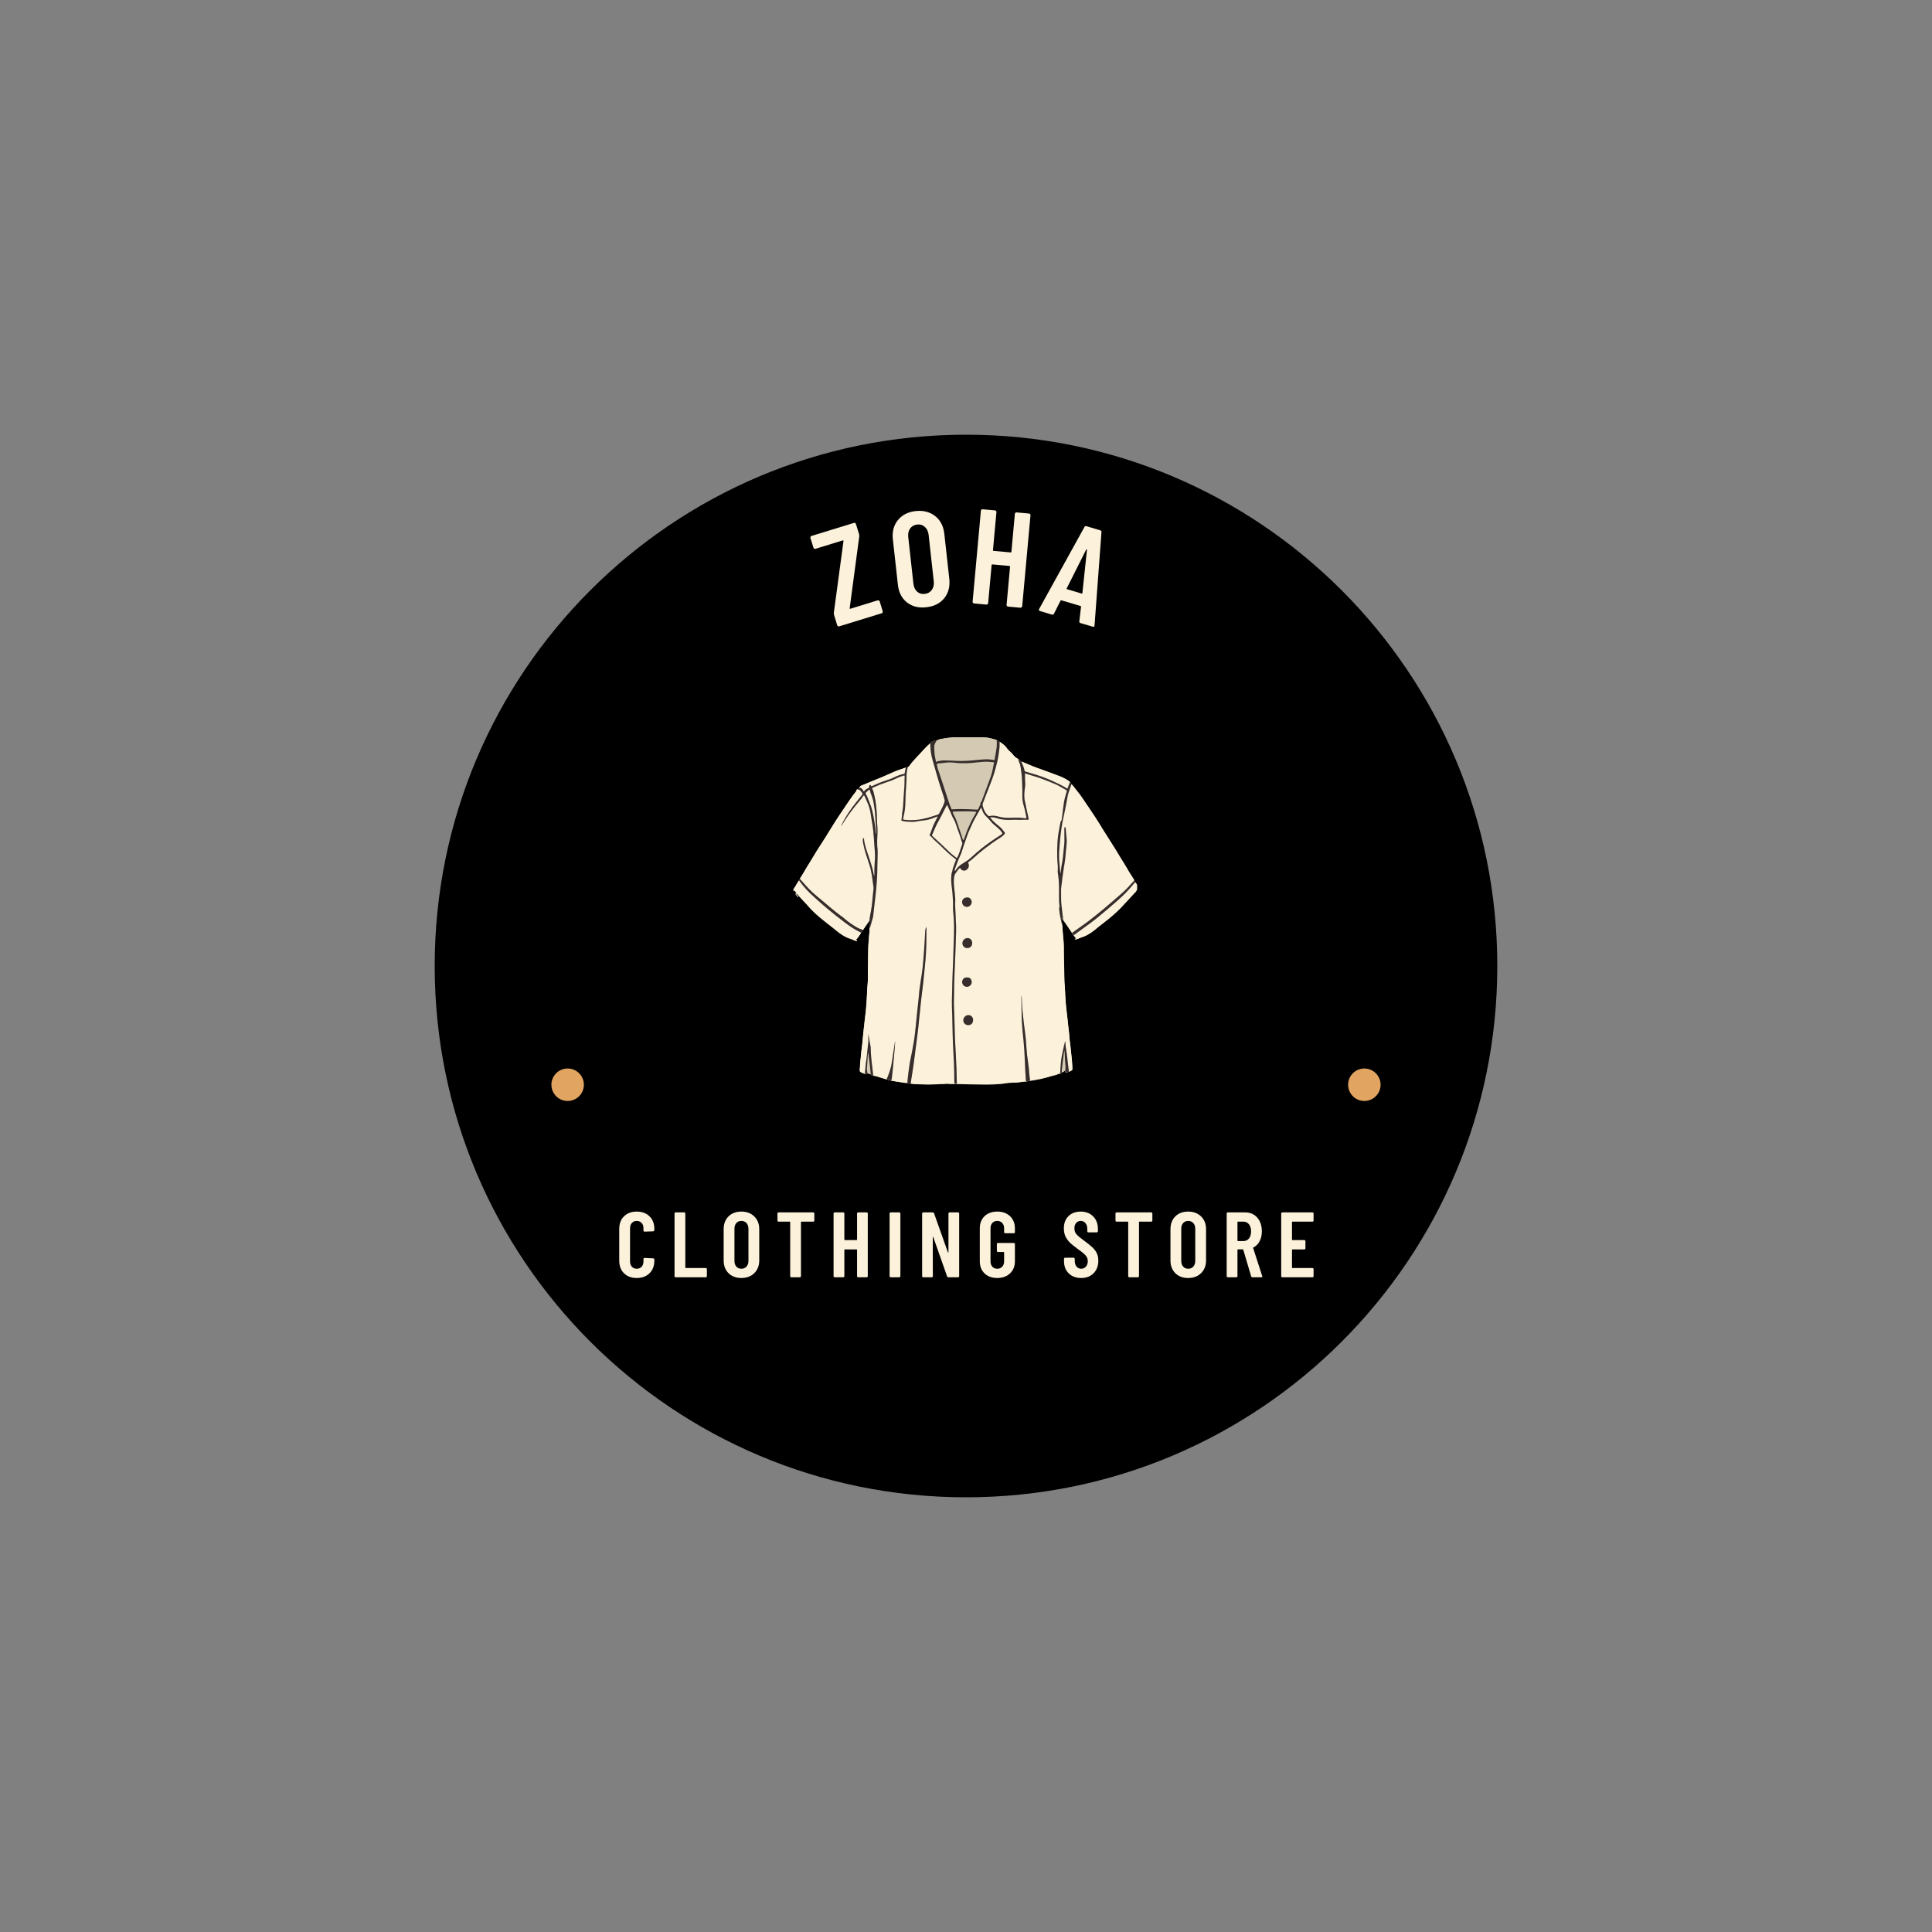 <svg xmlns="http://www.w3.org/2000/svg" xmlns:xlink="http://www.w3.org/1999/xlink" width="500" zoomAndPan="magnify" viewBox="0 0 375 375" height="500" preserveAspectRatio="xMidYMid meet" version="1.0"><rect x="0" y="0" width="375" height="375" fill="#808080" stroke="none"/><defs><g/><clipPath id="05e06a5392"><path d="M 84.375 84.375 L 290.625 84.375 L 290.625 290.625 L 84.375 290.625 Z M 84.375 84.375 " clip-rule="nonzero"/></clipPath><clipPath id="07079453cf"><path d="M 187.5 84.375 C 130.547 84.375 84.375 130.547 84.375 187.5 C 84.375 244.453 130.547 290.625 187.5 290.625 C 244.453 290.625 290.625 244.453 290.625 187.5 C 290.625 130.547 244.453 84.375 187.5 84.375 Z M 187.5 84.375 " clip-rule="nonzero"/></clipPath><clipPath id="a24171b596"><path d="M 153.945 143.074 L 220.695 143.074 L 220.695 210.574 L 153.945 210.574 Z M 153.945 143.074 " clip-rule="nonzero"/></clipPath><clipPath id="f2651a166b"><path d="M 168 143.074 L 207 143.074 L 207 209 L 168 209 Z M 168 143.074 " clip-rule="nonzero"/></clipPath><clipPath id="b839ff6e53"><path d="M 153.945 144 L 220.695 144 L 220.695 210.574 L 153.945 210.574 Z M 153.945 144 " clip-rule="nonzero"/></clipPath><clipPath id="7145621981"><path d="M 155 143.074 L 220.695 143.074 L 220.695 210.574 L 155 210.574 Z M 155 143.074 " clip-rule="nonzero"/></clipPath><clipPath id="312706d475"><path d="M 107.027 207.395 L 113.332 207.395 L 113.332 213.699 L 107.027 213.699 Z M 107.027 207.395 " clip-rule="nonzero"/></clipPath><clipPath id="1877813ae2"><path d="M 110.18 207.395 C 108.441 207.395 107.027 208.809 107.027 210.547 C 107.027 212.289 108.441 213.699 110.18 213.699 C 111.922 213.699 113.332 212.289 113.332 210.547 C 113.332 208.809 111.922 207.395 110.18 207.395 Z M 110.18 207.395 " clip-rule="nonzero"/></clipPath><clipPath id="d4c77de7d8"><path d="M 261.668 207.395 L 267.973 207.395 L 267.973 213.699 L 261.668 213.699 Z M 261.668 207.395 " clip-rule="nonzero"/></clipPath><clipPath id="4a487eb072"><path d="M 264.82 207.395 C 263.078 207.395 261.668 208.809 261.668 210.547 C 261.668 212.289 263.078 213.699 264.82 213.699 C 266.559 213.699 267.973 212.289 267.973 210.547 C 267.973 208.809 266.559 207.395 264.82 207.395 Z M 264.82 207.395 " clip-rule="nonzero"/></clipPath></defs><g clip-path="url(#05e06a5392)"><g clip-path="url(#07079453cf)"><path fill="#000000" d="M 84.375 84.375 L 290.625 84.375 L 290.625 290.625 L 84.375 290.625 Z M 84.375 84.375 " fill-opacity="1" fill-rule="nonzero"/></g></g><g fill="#fcf2db" fill-opacity="1"><g transform="translate(161.971, 121.851)"><g><path d="M 0.922 -0.281 C 0.848 -0.258 0.77 -0.266 0.688 -0.297 C 0.602 -0.336 0.551 -0.398 0.531 -0.484 L -0.078 -2.484 C -0.117 -2.629 -0.133 -2.77 -0.125 -2.906 L 1.75 -16.828 C 1.758 -16.879 1.75 -16.914 1.719 -16.938 C 1.695 -16.957 1.672 -16.969 1.641 -16.969 L -3.688 -15.328 C -3.758 -15.305 -3.836 -15.312 -3.922 -15.344 C -4.004 -15.383 -4.055 -15.453 -4.078 -15.547 L -4.672 -17.438 C -4.691 -17.531 -4.676 -17.613 -4.625 -17.688 C -4.582 -17.758 -4.523 -17.805 -4.453 -17.828 L 3.781 -20.359 C 3.863 -20.379 3.941 -20.375 4.016 -20.344 C 4.086 -20.312 4.133 -20.25 4.156 -20.156 L 4.781 -18.156 C 4.812 -18.039 4.82 -17.906 4.812 -17.75 L 2.953 -3.812 C 2.941 -3.77 2.953 -3.734 2.984 -3.703 C 3.016 -3.68 3.047 -3.676 3.078 -3.688 L 8.391 -5.328 C 8.473 -5.348 8.551 -5.336 8.625 -5.297 C 8.695 -5.254 8.75 -5.191 8.781 -5.109 L 9.359 -3.203 C 9.379 -3.117 9.367 -3.035 9.328 -2.953 C 9.297 -2.879 9.238 -2.832 9.156 -2.812 Z M 0.922 -0.281 "/></g></g></g><g fill="#fcf2db" fill-opacity="1"><g transform="translate(173.682, 118.337)"><g><path d="M 6.094 -0.469 C 4.602 -0.301 3.352 -0.617 2.344 -1.422 C 1.332 -2.223 0.75 -3.375 0.594 -4.875 L -0.375 -13.641 C -0.539 -15.129 -0.219 -16.375 0.594 -17.375 C 1.406 -18.383 2.555 -18.973 4.047 -19.141 C 5.547 -19.297 6.805 -18.973 7.828 -18.172 C 8.848 -17.367 9.441 -16.223 9.609 -14.734 L 10.578 -5.969 C 10.734 -4.469 10.398 -3.211 9.578 -2.203 C 8.754 -1.203 7.594 -0.625 6.094 -0.469 Z M 5.812 -3.062 C 6.395 -3.125 6.848 -3.379 7.172 -3.828 C 7.504 -4.285 7.633 -4.844 7.562 -5.5 L 6.562 -14.531 C 6.488 -15.188 6.242 -15.695 5.828 -16.062 C 5.422 -16.438 4.926 -16.594 4.344 -16.531 C 3.75 -16.457 3.289 -16.195 2.969 -15.75 C 2.656 -15.301 2.535 -14.75 2.609 -14.094 L 3.609 -5.062 C 3.68 -4.406 3.914 -3.891 4.312 -3.516 C 4.719 -3.141 5.219 -2.988 5.812 -3.062 Z M 5.812 -3.062 "/></g></g></g><g fill="#fcf2db" fill-opacity="1"><g transform="translate(187.33, 116.975)"><g><path d="M 9.656 -17.234 C 9.664 -17.328 9.703 -17.398 9.766 -17.453 C 9.836 -17.504 9.922 -17.523 10.016 -17.516 L 12.406 -17.297 C 12.488 -17.297 12.555 -17.266 12.609 -17.203 C 12.672 -17.141 12.695 -17.062 12.688 -16.969 L 11.078 0.688 C 11.066 0.77 11.023 0.836 10.953 0.891 C 10.891 0.953 10.816 0.984 10.734 0.984 L 8.344 0.766 C 8.25 0.754 8.172 0.711 8.109 0.641 C 8.055 0.578 8.035 0.504 8.047 0.422 L 8.719 -6.969 C 8.727 -7.062 8.691 -7.113 8.609 -7.125 L 5.297 -7.422 C 5.203 -7.43 5.148 -7.391 5.141 -7.297 L 4.469 0.094 C 4.457 0.176 4.422 0.242 4.359 0.297 C 4.297 0.359 4.219 0.383 4.125 0.375 L 1.734 0.156 C 1.641 0.145 1.566 0.102 1.516 0.031 C 1.461 -0.031 1.441 -0.102 1.453 -0.188 L 3.062 -17.844 C 3.07 -17.938 3.109 -18.008 3.172 -18.062 C 3.234 -18.113 3.312 -18.133 3.406 -18.125 L 5.797 -17.906 C 5.891 -17.895 5.961 -17.859 6.016 -17.797 C 6.066 -17.734 6.086 -17.656 6.078 -17.562 L 5.406 -10.203 C 5.395 -10.109 5.438 -10.055 5.531 -10.047 L 8.844 -9.75 C 8.926 -9.738 8.973 -9.781 8.984 -9.875 Z M 9.656 -17.234 "/></g></g></g><g fill="#fcf2db" fill-opacity="1"><g transform="translate(201.247, 118.416)"><g><path d="M 8.5 2.531 C 8.289 2.469 8.207 2.348 8.25 2.172 L 8.578 -0.625 C 8.598 -0.707 8.555 -0.766 8.453 -0.797 L 4.781 -1.891 C 4.676 -1.922 4.613 -1.895 4.594 -1.812 L 3.328 0.703 C 3.254 0.867 3.117 0.926 2.922 0.875 L 0.625 0.188 C 0.383 0.113 0.328 -0.02 0.453 -0.219 L 9.234 -16.109 C 9.316 -16.285 9.453 -16.344 9.641 -16.281 L 12.297 -15.484 C 12.484 -15.43 12.566 -15.312 12.547 -15.125 L 11.203 2.984 L 11.172 3.094 C 11.129 3.238 11.02 3.281 10.844 3.219 Z M 5.797 -4.203 C 5.754 -4.129 5.781 -4.078 5.875 -4.047 L 8.656 -3.219 C 8.77 -3.188 8.832 -3.219 8.844 -3.312 L 9.734 -11.703 C 9.742 -11.754 9.727 -11.785 9.688 -11.797 C 9.656 -11.805 9.617 -11.785 9.578 -11.734 Z M 5.797 -4.203 "/></g></g></g><g clip-path="url(#a24171b596)"><path fill="#d4cab3" d="M 220.996 172.301 C 220.969 172.219 220.98 172.109 220.914 172.043 C 220.707 171.863 220.625 171.602 220.473 171.383 C 220.445 171.328 220.418 171.258 220.336 171.27 C 220.348 171.121 220.254 171.012 220.156 170.914 C 220.156 170.859 220.129 170.832 220.102 170.789 C 219.664 170.047 219.152 169.348 218.742 168.578 C 218.398 167.957 217.984 167.367 217.629 166.762 C 216.914 165.566 216.184 164.371 215.426 163.199 C 215 162.539 214.574 161.867 214.164 161.207 C 213.68 160.422 213.227 159.641 212.719 158.883 C 211.977 157.758 211.219 156.613 210.449 155.5 C 210.16 155.09 209.902 154.648 209.586 154.25 C 209.254 153.836 208.938 153.41 208.609 153 C 208.402 152.75 208.223 152.492 207.988 152.27 C 207.812 152.793 207.633 153.316 207.453 153.836 C 207.633 153.316 207.812 152.793 207.988 152.27 C 207.934 152.121 207.812 151.996 207.727 151.859 C 207.688 151.777 207.605 151.719 207.535 151.664 C 207.012 151.293 206.449 150.977 205.859 150.746 C 204.648 150.277 203.426 149.824 202.203 149.383 C 201.664 149.176 201.113 149.012 200.578 148.793 C 199.961 148.543 199.34 148.27 198.723 148.008 C 198.586 147.953 198.461 147.871 198.309 147.871 C 198.133 147.789 198.008 147.652 197.898 147.512 C 197.828 147.43 197.773 147.348 197.664 147.348 C 197.266 147.141 196.922 146.883 196.648 146.523 C 196.523 146.344 196.371 146.18 196.207 146.043 C 195.875 145.766 195.562 145.449 195.328 145.078 C 195.285 145.012 195.23 144.957 195.176 144.902 C 194.93 144.641 194.652 144.422 194.363 144.215 C 194.27 144.145 194.188 144.035 194.047 144.035 C 193.992 143.938 193.91 143.883 193.828 143.844 C 193.719 143.789 193.609 143.734 193.5 143.676 C 193.473 143.664 193.445 143.637 193.414 143.637 C 192.508 143.332 191.574 143.102 190.598 143.113 C 189.773 143.129 188.949 143.113 188.121 143.129 C 187.52 143.129 186.926 143.141 186.32 143.113 C 185.195 143.074 184.082 143.168 182.969 143.391 C 182.707 143.445 182.445 143.457 182.195 143.566 C 181.867 143.621 181.551 143.734 181.223 143.801 C 180.945 143.871 180.699 143.965 180.617 144.27 C 180.562 144.27 180.535 144.297 180.492 144.324 C 180.285 144.516 180.066 144.707 179.859 144.914 C 179.434 145.328 179.062 145.766 178.664 146.195 C 178.211 146.676 177.758 147.141 177.328 147.637 C 177.098 147.898 176.848 148.16 176.672 148.449 C 176.559 148.629 176.438 148.777 176.258 148.875 C 176.121 148.875 175.996 148.93 175.887 149 C 175.816 149 175.75 149.012 175.68 149.039 C 175.391 149.137 175.102 149.246 174.812 149.344 C 174.152 149.547 173.508 149.824 172.875 150.113 C 172.312 150.375 171.746 150.605 171.184 150.855 C 170.441 151.156 169.699 151.461 168.941 151.762 C 168.395 151.98 167.883 152.242 167.32 152.434 C 167.074 152.52 166.883 152.656 166.77 152.902 C 166.633 152.973 166.539 153.066 166.469 153.207 C 166.371 153.219 166.316 153.316 166.25 153.371 C 166.223 153.398 166.195 153.426 166.223 153.453 C 166.316 153.535 166.234 153.578 166.195 153.617 C 165.945 153.934 165.684 154.25 165.449 154.582 C 164.902 155.324 164.406 156.094 163.883 156.863 C 163.266 157.77 162.66 158.676 162.07 159.598 C 161.422 160.617 160.805 161.66 160.156 162.68 C 159.441 163.832 158.672 164.945 157.984 166.117 C 157.559 166.844 157.105 167.559 156.664 168.273 C 156.199 169.004 155.812 169.785 155.316 170.488 C 155.289 170.527 155.262 170.582 155.277 170.641 C 155.152 170.723 155.07 170.832 155.07 170.984 C 155.016 170.984 154.988 171.023 154.961 171.066 C 154.852 171.258 154.742 171.465 154.617 171.641 C 154.465 171.875 154.371 172.152 154.164 172.371 C 154.055 172.48 154.027 172.672 153.973 172.84 C 153.957 172.867 153.973 172.922 154.012 172.934 C 154.203 172.852 154.203 172.852 154.328 173.016 C 154.41 173.141 154.492 173.266 154.574 173.375 C 154.398 173.484 154.371 173.566 154.492 173.719 C 154.59 173.844 154.699 173.965 154.824 174.09 C 154.852 174.117 154.879 174.172 154.945 174.133 C 154.961 174.062 154.906 174.035 154.863 174.008 C 154.781 173.91 154.688 173.844 154.617 173.719 C 154.574 173.648 154.426 173.582 154.535 173.5 C 154.602 173.445 154.715 173.539 154.781 173.621 C 154.797 173.637 154.809 173.664 154.824 173.676 C 155.016 173.883 155.195 174.09 155.387 174.297 C 155.691 174.613 155.992 174.93 156.281 175.258 C 156.461 175.465 156.68 175.656 156.844 175.879 C 157.148 176.25 157.492 176.578 157.82 176.906 C 158.219 177.309 158.645 177.691 159.086 178.062 C 159.555 178.449 160.02 178.832 160.5 179.203 C 161.148 179.699 161.793 180.207 162.426 180.73 C 163.016 181.211 163.637 181.637 164.324 181.969 C 164.625 182.117 164.969 182.203 165.285 182.324 C 165.535 182.422 165.781 182.559 166.043 182.629 C 166.152 182.656 166.262 182.668 166.371 182.641 C 166.359 182.547 166.289 182.547 166.234 182.504 C 166.152 182.449 166.152 182.406 166.223 182.34 C 166.551 182.023 166.758 181.609 167.031 181.254 C 167.074 181.199 167.113 181.145 167.102 181.059 C 167.281 180.922 167.391 180.742 167.484 180.539 C 167.527 180.523 167.555 180.484 167.582 180.441 C 167.855 180.027 168.133 179.629 168.406 179.23 C 168.531 179.055 168.684 178.902 168.75 178.684 C 168.793 178.652 168.805 178.586 168.887 178.586 C 168.902 179.109 168.848 179.617 168.805 180.141 C 168.766 180.207 168.793 180.289 168.793 180.371 C 168.793 180.523 168.793 180.676 168.777 180.812 C 168.75 181.102 168.711 181.402 168.695 181.691 C 168.684 181.953 168.656 182.203 168.641 182.461 C 168.586 183.055 168.531 183.645 168.531 184.234 C 168.516 185.406 168.504 186.559 168.477 187.727 C 168.449 188.965 168.531 190.203 168.379 191.453 C 168.324 191.934 168.324 192.418 168.297 192.898 C 168.254 193.461 168.227 194.039 168.199 194.602 C 168.172 195.055 168.117 195.523 168.09 195.977 C 168.078 196.156 168.062 196.336 168.035 196.516 C 167.996 196.859 167.953 197.188 167.91 197.531 C 167.871 197.859 167.844 198.176 167.801 198.508 C 167.746 199.043 167.68 199.566 167.625 200.102 C 167.609 200.293 167.582 200.488 167.566 200.68 C 167.527 201.078 167.484 201.477 167.445 201.891 C 167.418 202.109 167.418 202.328 167.391 202.535 C 167.336 203.016 167.266 203.512 167.211 203.992 C 167.156 204.5 167.113 204.996 167.059 205.504 C 166.992 206.07 166.938 206.617 166.922 207.184 C 166.922 207.25 166.922 207.305 166.91 207.363 C 166.867 207.512 166.883 207.68 166.895 207.828 C 166.895 207.965 166.965 208.062 167.086 208.117 C 167.336 208.242 167.598 208.363 167.855 208.449 C 168.105 208.57 168.188 208.543 168.34 208.297 C 168.57 208.352 168.766 208.488 169 208.531 C 169.109 208.738 169.285 208.738 169.48 208.707 C 169.574 208.832 169.715 208.848 169.852 208.859 C 169.918 208.875 169.988 208.887 170.059 208.902 C 170.551 209.051 171.031 209.219 171.527 209.355 C 171.707 209.41 171.898 209.508 172.09 209.48 C 172.133 209.547 172.215 209.547 172.297 209.574 C 172.504 209.629 172.711 209.672 172.918 209.727 C 172.93 209.738 172.957 209.754 172.973 209.766 C 173.578 209.879 174.195 209.988 174.801 210.07 C 175.227 210.141 175.652 210.223 176.094 210.234 C 176.285 210.305 176.477 210.289 176.672 210.332 C 177.055 210.371 177.441 210.453 177.824 210.453 C 178.648 210.453 179.461 210.523 180.273 210.512 C 180.699 210.512 181.109 210.496 181.535 210.484 C 182.102 210.469 182.68 210.398 183.242 210.414 C 183.281 210.414 183.324 210.414 183.352 210.398 C 183.598 210.344 183.848 210.359 184.094 210.387 C 184.48 210.426 184.879 210.414 185.262 210.414 C 185.25 210.371 185.25 210.332 185.25 210.289 C 185.234 210.234 185.234 210.18 185.234 210.125 C 185.234 210.18 185.25 210.234 185.25 210.289 C 185.25 210.332 185.262 210.371 185.262 210.414 C 185.414 210.414 185.566 210.414 185.703 210.414 C 186.172 210.441 186.637 210.441 187.105 210.453 C 188.109 210.496 189.098 210.484 190.102 210.512 C 191.176 210.539 192.246 210.539 193.305 210.469 C 193.621 210.453 193.926 210.426 194.242 210.398 C 194.418 210.387 194.598 210.371 194.777 210.344 C 195.148 210.277 195.531 210.223 195.906 210.195 C 196.371 210.152 196.852 210.152 197.336 210.141 C 197.582 210.125 197.828 210.082 198.078 210.055 C 198.422 210.027 198.766 209.934 199.121 209.945 C 199.176 209.945 199.23 209.945 199.273 209.906 C 199.492 209.863 199.699 209.836 199.918 209.797 C 200.207 209.781 200.484 209.711 200.77 209.672 C 201.652 209.535 202.531 209.34 203.383 209.094 C 203.77 208.984 204.152 208.832 204.551 208.766 C 204.883 208.695 205.199 208.598 205.5 208.449 C 205.582 208.406 205.664 208.422 205.75 208.422 C 205.777 208.477 205.816 208.461 205.844 208.422 C 205.953 208.379 206.008 208.281 206.051 208.188 C 206.258 208.133 206.465 208.051 206.602 207.871 C 206.629 207.828 206.668 207.816 206.711 207.801 C 206.711 207.844 206.711 207.883 206.711 207.91 C 206.727 208.172 206.902 208.281 207.137 208.172 C 207.234 208.133 207.344 208.105 207.426 208.02 C 207.633 208.035 207.785 207.883 207.961 207.816 C 208.098 207.762 208.141 207.664 208.141 207.527 C 208.156 207.086 208.098 206.633 208.07 206.191 C 208.059 205.973 208.059 205.754 208.031 205.547 C 207.988 205.203 207.949 204.859 207.906 204.5 C 207.867 204.145 207.84 203.773 207.797 203.414 C 207.742 202.934 207.672 202.441 207.617 201.957 C 207.562 201.41 207.535 200.859 207.469 200.309 C 207.441 200.09 207.441 199.867 207.398 199.664 C 207.344 199.348 207.316 199.016 207.289 198.688 C 207.246 198.344 207.219 198 207.18 197.668 C 207.137 197.324 207.098 196.98 207.055 196.625 C 207.012 196.293 206.984 195.965 206.945 195.621 C 206.891 195.098 206.836 194.562 206.809 194.039 C 206.781 193.449 206.727 192.855 206.711 192.266 C 206.711 191.977 206.684 191.676 206.656 191.387 C 206.613 190.863 206.574 190.328 206.574 189.805 C 206.574 189.129 206.559 188.441 206.547 187.77 C 206.531 186.695 206.477 185.609 206.477 184.539 C 206.477 184.277 206.477 184.004 206.477 183.742 C 206.477 183.398 206.438 183.055 206.422 182.711 C 206.41 182.242 206.324 181.773 206.297 181.32 C 206.285 181.004 206.258 180.703 206.23 180.387 C 206.215 180.125 206.215 179.863 206.176 179.59 C 206.16 179.574 206.148 179.562 206.133 179.547 C 206.148 179.547 206.148 179.547 206.148 179.535 C 206.16 179.52 206.148 179.508 206.133 179.492 C 206.066 179.301 206.023 179.109 205.98 178.902 C 206.023 179.094 206.066 179.301 206.133 179.492 C 206.16 179.41 206.148 179.328 206.133 179.23 C 206.121 178.93 206.105 178.641 206.094 178.34 C 206.121 178.34 206.148 178.34 206.16 178.34 C 206.215 178.406 206.258 178.488 206.312 178.559 C 206.52 178.848 206.727 179.121 206.918 179.41 C 207.262 179.906 207.59 180.398 207.922 180.895 C 207.961 180.949 207.977 181.047 208.086 181.047 C 208.07 181.102 208.098 181.156 208.129 181.199 C 208.195 181.293 208.266 181.402 208.332 181.5 C 208.473 181.719 208.648 181.914 208.828 182.105 C 208.746 182.203 208.621 182.215 208.582 182.34 C 208.844 182.34 209.074 182.27 209.297 182.176 C 209.488 182.09 209.68 181.996 209.875 181.941 C 210.559 181.746 211.164 181.402 211.758 181.004 C 212.25 180.676 212.691 180.277 213.16 179.906 C 214.094 179.148 215.07 178.449 215.965 177.652 C 216.484 177.195 216.996 176.742 217.461 176.25 C 217.887 175.793 218.316 175.34 218.742 174.875 C 219.18 174.391 219.633 173.91 220.074 173.43 C 220.227 173.266 220.406 173.141 220.5 172.922 C 220.57 172.77 220.68 172.633 220.805 172.508 C 220.926 172.441 221.023 172.398 220.996 172.301 Z M 220.996 172.301 " fill-opacity="1" fill-rule="nonzero"/></g><g clip-path="url(#f2651a166b)"><path fill="#d4cab3" d="M 193.5 143.664 C 193.512 143.828 193.527 143.992 193.527 144.16 C 193.539 144.668 193.5 145.176 193.402 145.672 C 193.293 146.223 193.211 146.785 193.113 147.336 C 193.113 147.363 193.102 147.402 193.102 147.43 C 193.086 147.527 193.043 147.555 192.934 147.527 C 192.414 147.418 191.875 147.363 191.324 147.375 C 190.898 147.391 190.473 147.43 190.047 147.473 C 189.332 147.527 188.633 147.625 187.93 147.664 C 187.148 147.707 186.348 147.719 185.566 147.68 C 184.906 147.652 184.246 147.598 183.57 147.598 C 183.09 147.598 182.625 147.652 182.156 147.734 C 182.004 147.762 181.879 147.844 181.73 147.898 C 181.633 147.309 181.453 146.742 181.426 146.152 C 181.414 145.766 181.371 145.367 181.371 144.984 C 181.371 144.766 181.414 144.559 181.508 144.352 C 181.566 144.242 181.621 144.133 181.676 144.02 C 181.758 143.828 181.895 143.676 182.102 143.621 C 182.141 143.609 182.184 143.609 182.184 143.555 C 182.43 143.445 182.691 143.43 182.953 143.375 C 184.055 143.156 185.18 143.074 186.309 143.102 C 186.914 143.113 187.504 143.113 188.109 143.113 C 188.934 143.113 189.758 143.113 190.582 143.102 C 191.559 143.086 192.48 143.32 193.402 143.621 C 193.445 143.621 193.473 143.637 193.5 143.664 Z M 169.012 208.504 C 168.914 207.113 168.586 204.543 168.461 204.242 C 168.449 204.309 168.449 204.336 168.449 204.379 C 168.434 204.75 168.406 205.105 168.395 205.477 C 168.367 206.125 168.324 206.758 168.254 207.391 C 168.242 207.527 168.242 207.648 168.285 207.789 C 168.324 207.953 168.352 208.105 168.352 208.27 C 168.57 208.324 168.777 208.461 169.012 208.504 Z M 206.629 207.828 C 206.656 207.789 206.695 207.773 206.738 207.762 C 206.809 207.5 206.82 207.223 206.793 206.949 C 206.727 206.137 206.668 205.312 206.641 204.5 C 206.629 204.297 206.613 204.09 206.586 203.844 C 206.492 204.227 206.465 204.57 206.422 204.914 C 206.324 205.602 206.242 206.289 206.16 206.977 C 206.121 207.363 206.066 207.746 206.066 208.145 C 206.27 208.078 206.477 208.008 206.629 207.828 Z M 192.262 147.898 C 191.559 147.801 190.871 147.855 190.184 147.926 C 189.637 147.98 189.086 148.035 188.535 148.09 C 188.055 148.145 187.586 148.133 187.105 148.145 C 186.543 148.16 185.977 148.133 185.43 148.062 C 184.824 147.98 184.219 147.953 183.613 148.023 C 183.254 148.062 182.883 148.133 182.527 148.145 C 182.336 148.145 182.141 148.16 181.949 148.227 C 181.879 148.258 181.812 148.285 181.84 148.379 C 181.895 148.656 181.938 148.957 182.031 149.219 C 182.68 151.145 183.324 153.082 183.941 155.02 C 184.148 155.652 184.355 156.285 184.617 156.891 C 184.715 157.125 184.684 157.098 184.918 157.082 C 185.605 157.043 186.293 157.027 186.98 157.043 C 187.434 157.043 187.902 157.055 188.355 157.082 C 188.781 157.109 189.195 157.125 189.621 157.152 C 189.746 157.164 189.828 157.125 189.883 157 C 189.965 156.836 190.047 156.672 190.129 156.492 C 190.211 156.301 190.336 156.121 190.309 155.898 C 190.309 155.844 190.324 155.762 190.379 155.734 C 190.516 155.641 190.543 155.488 190.598 155.363 C 190.953 154.375 191.324 153.383 191.699 152.395 C 192.055 151.434 192.441 150.469 192.66 149.453 C 192.77 148.957 192.906 148.477 192.988 147.969 C 192.727 147.914 192.48 147.926 192.262 147.898 Z M 188.508 157.496 C 187.629 157.469 186.762 157.469 185.883 157.496 C 185.621 157.496 185.371 157.523 185.113 157.535 C 184.891 157.551 184.891 157.578 184.961 157.785 C 185 157.895 185.043 158.004 185.098 158.102 C 185.457 158.746 185.715 159.418 185.938 160.133 C 186.227 161.055 186.582 161.949 186.859 162.871 C 186.871 162.91 186.871 162.953 186.898 162.98 C 186.941 163.062 187.023 163.062 187.062 162.996 C 187.105 162.926 187.133 162.855 187.16 162.773 C 187.422 162.059 187.641 161.344 187.957 160.645 C 188.355 159.75 188.77 158.855 189.305 158.016 C 189.387 157.895 189.457 157.742 189.539 157.59 C 189.152 157.496 188.824 157.508 188.508 157.496 Z M 188.508 157.496 " fill-opacity="1" fill-rule="nonzero"/></g><g clip-path="url(#b839ff6e53)"><path fill="#fcf2db" d="M 205.762 208.363 C 205.68 208.363 205.598 208.352 205.516 208.395 C 205.211 208.543 204.91 208.641 204.566 208.707 C 204.168 208.793 203.797 208.93 203.398 209.039 C 202.547 209.285 201.664 209.48 200.785 209.617 C 200.496 209.656 200.223 209.727 199.934 209.738 C 199.891 209.328 199.809 208.914 199.781 208.504 C 199.727 207.68 199.645 206.867 199.52 206.055 C 199.383 205.188 199.285 204.324 199.23 203.441 C 199.203 202.879 199.164 202.301 199.109 201.738 C 199.012 200.625 198.82 199.523 198.695 198.41 C 198.531 196.941 198.352 195.484 198.324 193.996 C 198.324 193.723 198.309 193.449 198.227 193.172 C 198.242 194.355 198.254 195.539 198.281 196.719 C 198.297 197.23 198.297 197.738 198.324 198.246 C 198.395 199.496 198.516 200.734 198.652 201.984 C 198.793 203.32 198.859 204.668 198.914 206.016 C 198.969 207.238 199.012 208.449 199.109 209.672 C 199.121 209.836 199.121 209.836 199.301 209.852 C 199.258 209.891 199.203 209.891 199.148 209.891 C 198.793 209.879 198.461 209.973 198.105 210 C 197.855 210.016 197.609 210.07 197.363 210.082 C 196.879 210.098 196.414 210.098 195.934 210.141 C 195.547 210.168 195.176 210.234 194.805 210.289 C 194.625 210.316 194.445 210.332 194.27 210.344 C 193.953 210.359 193.648 210.387 193.332 210.414 C 192.262 210.469 191.188 210.469 190.129 210.453 C 189.125 210.426 188.137 210.441 187.133 210.398 C 186.664 210.387 186.199 210.387 185.73 210.359 C 185.73 210.316 185.73 210.262 185.73 210.223 C 185.703 208.379 185.648 206.535 185.539 204.695 C 185.469 203.539 185.414 202.383 185.359 201.23 C 185.305 199.883 185.289 198.52 185.25 197.172 C 185.223 196.172 185.152 195.18 185.168 194.176 C 185.18 193.723 185.195 193.27 185.195 192.816 C 185.207 191.414 185.262 189.996 185.305 188.594 C 185.359 187.246 185.414 185.887 185.469 184.539 C 185.496 183.699 185.523 182.863 185.551 182.035 C 185.578 181.281 185.605 180.539 185.594 179.781 C 185.566 179.082 185.512 178.395 185.496 177.691 C 185.469 176.73 185.359 175.766 185.43 174.816 C 185.441 174.668 185.43 174.504 185.414 174.352 C 185.387 173.816 185.316 173.293 185.262 172.77 C 185.195 172.137 185.113 171.492 185.152 170.859 C 185.18 170.352 185.223 169.84 185.578 169.414 C 185.703 169.277 185.773 169.113 185.883 168.977 C 186.02 168.797 186.156 168.617 186.348 168.48 C 186.402 168.562 186.461 168.645 186.516 168.715 C 186.773 169.059 187.242 169.098 187.559 168.906 C 188.027 168.605 188.191 168.121 187.973 167.602 C 187.902 167.422 187.891 167.422 188.055 167.312 C 188.371 167.09 188.672 166.859 188.949 166.598 C 189.609 165.977 190.297 165.387 191.023 164.836 C 192.043 164.066 193.07 163.312 194.145 162.637 C 194.434 162.457 194.695 162.254 194.93 162.004 C 195.066 161.852 195.094 161.715 194.984 161.566 C 194.668 161.152 194.352 160.754 193.953 160.422 C 193.348 159.941 192.742 159.461 192.289 158.816 C 192.262 158.773 192.191 158.746 192.219 158.676 C 192.688 158.637 193.141 158.73 193.582 158.871 C 194.309 159.105 195.066 159.188 195.82 159.172 C 196.441 159.172 197.059 159.117 197.68 159.16 C 198.297 159.199 198.914 159.074 199.535 159.16 C 199.645 159.172 199.672 159.117 199.656 159.02 C 199.629 158.871 199.617 158.703 199.59 158.555 C 199.383 157.703 199.219 156.848 199.039 155.984 C 198.969 155.695 198.902 155.406 198.859 155.102 C 198.766 154.293 198.875 153.48 198.984 152.668 C 199.012 152.504 199.023 152.324 199.012 152.16 C 198.957 151.516 198.984 150.867 198.957 150.223 C 198.957 150.207 198.969 150.18 198.984 150.168 C 199.094 150.152 199.191 150.207 199.273 150.234 C 199.602 150.359 199.918 150.469 200.25 150.551 C 200.77 150.703 201.281 150.855 201.789 151.031 C 202.738 151.363 203.672 151.734 204.605 152.133 C 204.938 152.27 205.266 152.422 205.582 152.602 C 206.066 152.875 206.547 153.152 207.027 153.426 C 207.109 153.465 207.109 153.523 207.082 153.59 C 206.984 153.906 206.902 154.223 206.809 154.539 C 206.559 155.391 206.438 156.285 206.34 157.164 C 206.258 157.84 206.188 158.5 206.078 159.16 C 206.066 159.227 206.066 159.309 206.008 159.352 C 205.887 159.461 205.859 159.598 205.832 159.75 C 205.777 160.023 205.723 160.301 205.664 160.574 C 205.488 161.508 205.352 162.445 205.281 163.379 C 205.211 164.371 205.211 165.359 205.211 166.348 C 205.211 166.609 205.227 166.859 205.254 167.117 C 205.309 167.723 205.379 168.328 205.324 168.949 C 205.293 169.238 205.336 169.523 205.391 169.812 C 205.488 170.352 205.516 170.887 205.543 171.422 C 205.582 172.207 205.582 172.988 205.57 173.773 C 205.555 174.504 205.57 175.23 205.664 175.945 C 205.664 175.988 205.695 176.043 205.664 176.082 C 205.543 176.262 205.598 176.441 205.609 176.633 C 205.664 177.184 205.762 177.734 205.871 178.27 C 205.953 178.668 206.008 179.066 206.148 179.453 C 206.16 179.465 206.176 179.48 206.16 179.492 C 206.16 179.492 206.148 179.508 206.148 179.508 C 206.176 179.508 206.176 179.535 206.188 179.547 C 206.23 179.809 206.215 180.07 206.242 180.344 C 206.27 180.66 206.297 180.965 206.312 181.281 C 206.34 181.746 206.41 182.215 206.438 182.668 C 206.449 183.012 206.492 183.355 206.492 183.699 C 206.492 183.961 206.492 184.234 206.492 184.496 C 206.492 185.57 206.531 186.656 206.559 187.727 C 206.574 188.402 206.574 189.09 206.586 189.762 C 206.586 190.301 206.629 190.82 206.668 191.344 C 206.695 191.633 206.711 191.934 206.727 192.223 C 206.738 192.816 206.793 193.406 206.82 193.996 C 206.848 194.52 206.902 195.055 206.957 195.578 C 206.984 195.91 207.027 196.238 207.066 196.582 C 207.109 196.926 207.152 197.27 207.191 197.629 C 207.234 197.973 207.262 198.316 207.301 198.645 C 207.344 198.977 207.355 199.293 207.41 199.621 C 207.453 199.84 207.453 200.062 207.48 200.266 C 207.551 200.816 207.578 201.367 207.633 201.918 C 207.688 202.398 207.754 202.895 207.812 203.375 C 207.852 203.73 207.879 204.102 207.922 204.461 C 207.961 204.805 208.004 205.148 208.043 205.504 C 208.07 205.727 208.07 205.945 208.086 206.152 C 208.113 206.59 208.168 207.031 208.156 207.484 C 208.156 207.621 208.113 207.719 207.977 207.773 C 207.797 207.844 207.645 207.992 207.441 207.98 C 207.355 207.348 207.289 206.73 207.219 206.098 C 207.152 205.477 207.098 204.871 207 204.254 C 206.902 203.582 206.754 202.906 206.766 202.207 C 206.766 202.18 206.766 202.137 206.727 202.109 C 206.695 202.191 206.684 202.273 206.656 202.344 C 206.52 202.812 206.438 203.293 206.324 203.758 C 206.133 204.559 205.98 205.367 205.898 206.18 C 205.844 206.922 205.816 207.648 205.762 208.363 Z M 187.902 198.988 C 188.438 198.988 188.852 198.672 188.879 197.973 C 188.895 197.449 188.48 197.035 187.973 197.035 C 187.434 197.035 186.969 197.504 186.98 198.039 C 186.98 198.574 187.395 198.988 187.902 198.988 Z M 188.699 183.039 C 188.715 182.504 188.328 182.09 187.82 182.078 C 187.285 182.062 186.816 182.52 186.805 183.055 C 186.789 183.578 187.188 184.016 187.711 184.016 C 188.316 184.043 188.688 183.66 188.699 183.039 Z M 187.668 176.016 C 188.191 176.016 188.605 175.59 188.605 175.078 C 188.605 174.598 188.219 174.172 187.75 174.188 C 187.16 174.199 186.746 174.559 186.746 175.078 C 186.734 175.59 187.148 176.016 187.668 176.016 Z M 187.695 189.707 C 187.406 189.707 187.188 189.777 187.008 189.957 C 186.691 190.273 186.652 190.754 186.914 191.137 C 187.148 191.496 187.613 191.633 188.012 191.469 C 188.438 191.289 188.688 190.848 188.578 190.41 C 188.508 190.066 188.289 189.695 187.695 189.707 Z M 168.133 205.766 C 168.254 205.023 168.297 204.27 168.395 203.512 C 168.449 203.043 168.461 202.562 168.543 202.098 C 168.559 202.055 168.543 202 168.543 201.957 C 168.531 201.559 168.531 201.148 168.531 200.734 C 168.559 200.859 168.57 200.969 168.598 201.094 C 168.723 201.766 168.832 202.426 168.957 203.098 C 168.973 203.156 168.984 203.223 168.984 203.277 C 169.012 204.543 169.121 205.781 169.285 207.031 C 169.355 207.539 169.398 208.062 169.453 208.57 C 169.453 208.613 169.453 208.652 169.48 208.68 C 169.574 208.805 169.715 208.82 169.852 208.832 C 169.918 208.848 169.988 208.859 170.059 208.875 C 170.551 209.023 171.031 209.191 171.527 209.328 C 171.707 209.383 171.898 209.48 172.09 209.453 C 172.559 208.352 172.945 207.238 173.109 206.055 C 173.289 204.816 173.48 203.582 173.672 202.355 C 173.688 202.234 173.727 202.109 173.742 202.039 C 173.688 203.098 173.59 204.215 173.48 205.312 C 173.398 206.164 173.316 207.02 173.234 207.871 C 173.18 208.434 173.109 208.984 173.039 209.547 C 173.027 209.645 173 209.699 172.902 209.684 C 172.918 209.699 172.945 209.711 172.957 209.727 C 173.562 209.836 174.18 209.945 174.785 210.027 C 175.211 210.098 175.641 210.18 176.078 210.195 C 176.176 208.969 176.34 207.746 176.531 206.523 C 176.656 205.699 176.848 204.887 177.016 204.062 C 177.301 202.645 177.535 201.23 177.66 199.801 C 177.758 198.699 177.867 197.613 177.988 196.516 C 178.086 195.578 178.195 194.629 178.293 193.695 C 178.348 193.145 178.375 192.609 178.445 192.059 C 178.582 191.043 178.73 190.039 178.898 189.02 C 179.02 188.25 179.09 187.48 179.16 186.711 C 179.27 185.461 179.352 184.207 179.434 182.945 C 179.488 182.16 179.543 181.391 179.57 180.605 C 179.586 180.332 179.68 180.098 179.805 179.863 C 179.805 179.934 179.805 180 179.805 180.07 C 179.789 181.074 179.789 182.09 179.777 183.094 C 179.762 184.664 179.652 186.215 179.477 187.77 C 179.352 188.883 179.254 189.996 179.133 191.109 C 179.02 192.086 178.898 193.062 178.773 194.039 C 178.648 195.141 178.527 196.227 178.43 197.324 C 178.277 198.906 178.113 200.488 177.895 202.055 C 177.742 203.086 177.633 204.117 177.496 205.148 C 177.316 206.469 177.137 207.801 176.918 209.109 C 176.863 209.453 176.82 209.797 176.766 210.125 C 176.754 210.195 176.766 210.289 176.656 210.289 C 177.043 210.332 177.426 210.414 177.812 210.414 C 178.637 210.414 179.445 210.484 180.258 210.469 C 180.684 210.469 181.098 210.453 181.523 210.441 C 182.086 210.426 182.664 210.359 183.227 210.371 C 183.27 210.371 183.312 210.371 183.34 210.359 C 183.586 210.305 183.832 210.316 184.082 210.344 C 184.465 210.387 184.863 210.371 185.25 210.371 C 185.207 210.18 185.207 209.988 185.207 209.797 C 185.195 208.68 185.195 207.555 185.141 206.441 C 185.086 205.285 185.016 204.129 184.961 202.977 C 184.906 201.793 184.879 200.598 184.852 199.414 C 184.824 198.055 184.797 196.68 184.742 195.316 C 184.715 194.574 184.754 193.832 184.77 193.09 C 184.781 192.223 184.797 191.359 184.824 190.492 C 184.879 189.035 184.934 187.59 184.988 186.133 C 185.016 185.555 185.027 184.98 185.043 184.402 C 185.07 183.453 185.098 182.488 185.141 181.543 C 185.18 180.414 185.168 179.273 185.086 178.145 C 185.059 177.773 185.027 177.402 184.988 177.02 C 184.945 176.621 184.945 176.223 184.961 175.82 C 184.988 174.969 184.891 174.117 184.836 173.266 C 184.781 172.578 184.656 171.902 184.617 171.215 C 184.59 170.707 184.59 170.199 184.672 169.691 C 184.699 169.523 184.715 169.359 184.797 169.223 C 184.809 169.195 184.824 169.152 184.824 169.113 C 184.879 168.605 185.113 168.148 185.262 167.668 C 185.332 167.434 185.43 167.215 185.523 166.996 C 185.566 166.914 185.551 166.859 185.469 166.805 C 184.48 166.074 183.586 165.234 182.719 164.371 C 182.418 164.055 182.086 163.766 181.758 163.477 C 181.426 163.188 181.109 162.883 180.82 162.555 C 180.738 162.457 180.672 162.363 180.535 162.32 C 180.422 162.281 180.41 162.184 180.449 162.047 C 180.492 161.938 180.535 161.824 180.59 161.715 C 180.848 161.098 181.027 160.422 181.344 159.82 C 181.48 159.543 181.633 159.27 181.77 158.98 C 181.84 158.844 181.895 158.691 181.965 158.566 C 181.895 158.5 181.852 158.555 181.797 158.566 C 181.621 158.621 181.441 158.691 181.277 158.762 C 180.617 159.047 179.914 159.227 179.199 159.297 C 178.719 159.336 178.238 159.418 177.77 159.504 C 177.152 159.625 176.52 159.559 175.898 159.516 C 175.625 159.488 175.363 159.449 175.09 159.379 C 174.926 159.336 174.926 159.336 174.953 159.172 C 174.98 158.898 175.035 158.637 175.047 158.359 C 175.062 157.672 175.27 157 175.281 156.312 C 175.297 155.984 175.324 155.652 175.336 155.336 C 175.391 154.441 175.461 153.562 175.516 152.668 C 175.527 152.406 175.543 152.133 175.543 151.871 C 175.555 151.516 175.543 151.172 175.57 150.812 C 175.57 150.746 175.598 150.66 175.543 150.578 C 175.406 150.566 175.27 150.605 175.129 150.66 C 174.676 150.812 174.238 150.977 173.809 151.199 C 173.207 151.5 172.559 151.719 171.914 151.926 C 171.074 152.203 170.277 152.531 169.48 152.891 C 169.426 152.918 169.383 152.93 169.328 152.973 C 169.246 153.027 169.219 153.094 169.285 153.191 C 169.48 153.48 169.547 153.809 169.617 154.141 C 169.715 154.621 169.852 155.09 169.918 155.582 C 170.086 156.754 170.195 157.906 170.18 159.09 C 170.18 159.516 170.234 159.93 170.262 160.355 C 170.332 161.109 170.305 161.867 170.262 162.625 C 170.234 163.008 170.234 163.406 170.234 163.793 C 170.223 164.137 170.277 164.492 170.305 164.836 C 170.332 165.332 170.332 165.828 170.316 166.309 C 170.277 167.352 170.277 168.383 170.25 169.43 C 170.234 170.09 170.18 170.75 170.141 171.422 C 170.098 172.301 169.988 173.184 169.891 174.062 C 169.742 175.312 169.602 176.562 169.465 177.816 C 169.438 178.035 169.371 178.242 169.312 178.449 C 169.176 178.93 169.027 179.426 168.902 179.906 C 168.887 179.973 168.902 180.086 168.793 180.113 C 168.75 180.18 168.777 180.262 168.777 180.344 C 168.777 180.496 168.777 180.648 168.766 180.785 C 168.738 181.074 168.695 181.375 168.684 181.664 C 168.668 181.926 168.641 182.176 168.629 182.434 C 168.57 183.027 168.516 183.617 168.516 184.207 C 168.504 185.379 168.488 186.531 168.461 187.699 C 168.434 188.938 168.516 190.176 168.367 191.426 C 168.312 191.906 168.312 192.391 168.285 192.871 C 168.242 193.434 168.215 194.012 168.188 194.574 C 168.16 195.027 168.105 195.496 168.078 195.949 C 168.062 196.129 168.051 196.309 168.023 196.484 C 167.98 196.828 167.941 197.16 167.898 197.504 C 167.855 197.832 167.828 198.148 167.789 198.48 C 167.734 199.016 167.664 199.539 167.609 200.074 C 167.598 200.266 167.566 200.461 167.555 200.652 C 167.512 201.051 167.473 201.449 167.43 201.863 C 167.402 202.082 167.402 202.301 167.375 202.508 C 167.32 202.988 167.254 203.484 167.195 203.965 C 167.141 204.473 167.102 204.969 167.047 205.477 C 166.977 206.043 166.922 206.59 166.91 207.156 C 166.91 207.223 166.91 207.277 166.895 207.336 C 166.852 207.484 166.867 207.648 166.883 207.801 C 166.883 207.938 166.949 208.035 167.074 208.09 C 167.32 208.215 167.582 208.336 167.844 208.422 C 167.941 207.527 167.996 206.648 168.133 205.766 Z M 207.469 153.836 C 207.273 154.402 207.191 154.992 207.098 155.57 C 206.875 156.754 206.629 157.934 206.367 159.117 C 206.203 159.832 206.121 160.547 206.008 161.262 C 205.871 162.184 205.789 163.105 205.723 164.039 C 205.68 164.547 205.637 165.07 205.609 165.578 C 205.57 166.461 205.652 167.324 205.734 168.207 C 205.777 168.535 205.789 168.879 205.816 169.207 C 205.832 169.32 205.832 169.441 205.887 169.582 C 205.941 169.25 205.996 168.949 206.023 168.645 C 206.066 168.18 206.16 167.723 206.242 167.258 C 206.383 166.516 206.422 165.773 206.504 165.027 C 206.586 164.312 206.684 163.586 206.656 162.855 C 206.641 162.211 206.641 161.566 206.641 160.906 C 206.641 160.836 206.641 160.766 206.656 160.699 C 206.668 160.629 206.695 160.574 206.781 160.574 C 206.848 160.574 206.875 160.629 206.875 160.684 C 206.891 160.754 206.902 160.82 206.902 160.891 C 206.957 161.578 207.027 162.281 207.082 162.969 C 207.125 163.434 207.066 163.887 207.027 164.344 C 206.957 165.086 206.875 165.812 206.82 166.555 C 206.781 167.051 206.684 167.547 206.602 168.039 C 206.477 168.879 206.34 169.719 206.23 170.57 C 206.176 171.039 206.148 171.52 206.066 171.984 C 205.996 172.316 205.996 172.645 205.996 172.988 C 206.008 173.527 206.008 174.047 206.008 174.586 C 206.008 175.285 206.121 175.988 206.188 176.688 C 206.23 177.156 206.297 177.625 206.352 178.078 C 206.367 178.16 206.383 178.242 206.395 178.34 C 206.395 178.395 206.438 178.461 206.367 178.504 C 206.574 178.793 206.781 179.066 206.973 179.355 C 207.316 179.852 207.645 180.344 207.977 180.84 C 208.016 180.895 208.031 180.992 208.141 180.992 C 208.168 180.977 208.184 180.977 208.211 180.965 C 209.227 180.195 210.301 179.508 211.305 178.723 C 212.277 177.98 213.227 177.211 214.176 176.426 C 215.387 175.422 216.57 174.363 217.766 173.332 C 218.535 172.672 219.207 171.93 219.883 171.176 C 219.977 171.066 220.074 170.969 220.172 170.859 C 220.172 170.805 220.145 170.777 220.117 170.734 C 219.676 169.992 219.168 169.293 218.754 168.52 C 218.41 167.902 218 167.312 217.641 166.707 C 216.926 165.512 216.199 164.312 215.441 163.145 C 215.016 162.484 214.59 161.812 214.176 161.152 C 213.695 160.367 213.242 159.586 212.734 158.828 C 211.992 157.703 211.234 156.559 210.465 155.445 C 210.176 155.035 209.914 154.594 209.598 154.195 C 209.27 153.781 208.953 153.355 208.621 152.945 C 208.414 152.695 208.238 152.434 208.004 152.215 C 207.824 152.793 207.645 153.316 207.469 153.836 Z M 169.066 176.77 C 169.246 175.738 169.344 174.707 169.426 173.676 C 169.453 173.332 169.492 172.988 169.535 172.645 C 169.562 172.441 169.562 172.234 169.52 172.012 C 169.398 171.328 169.344 170.625 169.23 169.926 C 169.121 169.25 168.984 168.59 168.777 167.945 C 168.422 166.773 167.969 165.648 167.707 164.453 C 167.637 164.137 167.566 163.805 167.5 163.488 C 167.457 163.297 167.473 163.105 167.484 162.91 C 167.5 162.844 167.512 162.789 167.539 162.734 C 167.566 162.707 167.598 162.68 167.637 162.691 C 167.68 162.691 167.691 162.734 167.691 162.773 C 167.789 164 168.227 165.125 168.613 166.266 C 168.902 167.148 169.203 168.012 169.41 168.906 C 169.492 169.266 169.562 169.637 169.645 170.008 C 169.742 169.98 169.715 169.895 169.715 169.84 C 169.715 169.414 169.715 169.004 169.727 168.578 C 169.754 167.902 169.781 167.23 169.836 166.57 C 169.863 166.145 169.824 165.73 169.809 165.305 C 169.77 164.688 169.699 164.082 169.672 163.461 C 169.656 163.035 169.602 162.625 169.574 162.195 C 169.535 161.508 169.453 160.809 169.344 160.121 C 169.219 159.324 169.094 158.527 168.957 157.742 C 168.848 157.125 168.684 156.504 168.422 155.926 C 168.27 155.582 168.133 155.238 167.98 154.898 C 167.91 154.719 167.816 154.539 167.707 154.387 C 167.609 154.414 167.566 154.484 167.527 154.555 C 167.102 155.199 166.578 155.762 166.082 156.367 C 165.121 157.562 164.215 158.801 163.445 160.121 C 163.402 160.191 163.391 160.273 163.293 160.312 C 163.277 160.219 163.332 160.148 163.375 160.078 C 164.117 158.5 165.105 157.082 166.195 155.723 C 166.594 155.227 166.977 154.73 167.375 154.238 C 167.457 154.125 167.418 154.031 167.363 153.949 C 167.254 153.781 167.129 153.633 167.004 153.48 C 166.91 153.371 166.797 153.289 166.648 153.273 C 166.566 153.273 166.496 153.234 166.441 153.18 C 166.344 153.191 166.289 153.289 166.223 153.344 C 166.195 153.371 166.164 153.398 166.195 153.426 C 166.289 153.508 166.207 153.551 166.164 153.59 C 165.918 153.906 165.656 154.223 165.422 154.555 C 164.875 155.297 164.379 156.066 163.855 156.836 C 163.238 157.742 162.633 158.648 162.043 159.57 C 161.395 160.59 160.777 161.633 160.129 162.652 C 159.414 163.805 158.645 164.918 157.957 166.09 C 157.531 166.816 157.078 167.531 156.637 168.246 C 156.172 168.977 155.785 169.758 155.289 170.461 C 155.262 170.5 155.234 170.555 155.25 170.609 C 155.262 170.641 155.289 170.68 155.305 170.707 C 156.293 171.875 157.297 173.016 158.496 173.965 C 160.184 175.328 161.793 176.812 163.566 178.078 C 163.648 178.145 163.746 178.215 163.816 178.281 C 164.57 178.957 165.41 179.52 166.277 180.027 C 166.648 180.234 167.059 180.344 167.43 180.523 C 167.473 180.512 167.5 180.469 167.527 180.43 C 167.801 180.016 168.078 179.617 168.352 179.219 C 168.477 179.039 168.629 178.887 168.695 178.668 C 168.82 178.023 168.957 177.391 169.066 176.77 Z M 180.508 144.309 C 180.301 144.504 180.078 144.695 179.875 144.902 C 179.445 145.312 179.074 145.754 178.676 146.18 C 178.223 146.66 177.77 147.129 177.344 147.625 C 177.109 147.883 176.863 148.145 176.684 148.434 C 176.574 148.613 176.449 148.766 176.27 148.859 C 176.121 149.398 176.039 149.945 176.023 150.496 C 176.012 151.281 175.996 152.062 175.926 152.836 C 175.859 153.688 175.816 154.539 175.805 155.391 C 175.789 156.023 175.762 156.656 175.68 157.289 C 175.598 157.812 175.473 158.332 175.363 158.855 C 175.324 159.074 175.324 159.074 175.555 159.117 C 176.34 159.242 177.137 159.227 177.922 159.16 C 179.363 159.035 180.738 158.582 182.113 158.129 C 182.223 158.102 182.281 158.031 182.336 157.934 C 182.512 157.59 182.707 157.246 182.883 156.902 C 183.105 156.477 183.297 156.051 183.406 155.582 C 183.434 155.473 183.449 155.379 183.406 155.27 C 183.324 155.02 183.27 154.758 183.188 154.496 C 182.969 153.809 182.734 153.137 182.512 152.449 C 182.004 150.867 181.594 149.258 181.109 147.664 C 180.781 146.551 180.629 145.422 180.629 144.27 C 180.59 144.254 180.547 144.281 180.508 144.309 Z M 196.648 146.512 C 196.523 146.332 196.371 146.168 196.207 146.027 C 195.875 145.754 195.562 145.438 195.328 145.066 C 195.285 144.996 195.23 144.941 195.176 144.887 C 194.93 144.625 194.652 144.406 194.363 144.199 C 194.27 144.133 194.188 144.02 194.047 144.02 C 194.047 144.105 194.047 144.172 194.047 144.254 C 194.074 144.793 194.035 145.312 193.953 145.836 C 193.855 146.441 193.789 147.059 193.648 147.664 C 193.32 149.027 192.961 150.375 192.441 151.68 C 191.902 153.039 191.395 154.402 190.859 155.762 C 190.75 156.051 190.695 156.312 190.832 156.586 C 190.844 156.629 190.859 156.656 190.859 156.699 C 191.039 157.344 191.34 157.906 191.863 158.348 C 191.93 158.418 192 158.43 192.098 158.402 C 192.59 158.277 193.086 158.32 193.582 158.43 C 194.074 158.555 194.57 158.691 195.094 158.719 C 195.531 158.746 195.973 158.746 196.398 158.73 C 197.102 158.719 197.789 158.691 198.488 158.773 C 198.695 158.801 198.887 158.816 199.094 158.828 C 199.273 158.844 199.273 158.828 199.258 158.648 C 199.258 158.621 199.246 158.609 199.246 158.582 C 199.109 157.867 198.984 157.152 198.766 156.465 C 198.543 155.75 198.449 155.02 198.477 154.266 C 198.504 153.273 198.434 152.285 198.406 151.293 C 198.395 150.977 198.379 150.648 198.34 150.332 C 198.27 149.934 198.227 149.535 198.172 149.121 C 198.117 148.723 198.035 148.34 197.871 147.969 C 197.773 147.762 197.707 147.539 197.664 147.32 C 197.25 147.141 196.906 146.867 196.648 146.512 Z M 166.605 180.758 C 165.684 180.277 164.832 179.699 163.992 179.066 C 162.77 178.145 161.559 177.195 160.391 176.207 C 159.32 175.301 158.273 174.379 157.258 173.414 C 156.488 172.699 155.828 171.891 155.195 171.051 C 155.168 171.012 155.141 170.953 155.086 170.926 C 155.031 170.926 155.004 170.969 154.973 171.012 C 154.863 171.203 154.754 171.41 154.629 171.586 C 154.48 171.82 154.383 172.098 154.176 172.316 C 154.066 172.426 154.039 172.617 153.984 172.785 C 153.973 172.812 153.984 172.867 154.027 172.879 C 154.219 172.797 154.219 172.797 154.344 172.961 C 154.426 173.086 154.508 173.211 154.59 173.32 C 154.41 173.43 154.383 173.512 154.508 173.664 C 154.602 173.789 154.715 173.91 154.836 174.035 C 154.863 174.062 154.891 174.117 154.961 174.074 C 154.973 174.008 154.918 173.98 154.879 173.953 C 154.797 173.855 154.699 173.789 154.629 173.664 C 154.59 173.594 154.438 173.527 154.547 173.445 C 154.617 173.387 154.727 173.484 154.797 173.566 C 154.809 173.582 154.824 173.609 154.836 173.621 C 155.031 173.828 155.207 174.035 155.402 174.242 C 155.703 174.559 156.004 174.875 156.293 175.203 C 156.473 175.41 156.691 175.602 156.859 175.82 C 157.16 176.191 157.504 176.523 157.836 176.852 C 158.234 177.25 158.66 177.637 159.098 178.008 C 159.566 178.395 160.035 178.777 160.516 179.148 C 161.16 179.645 161.809 180.152 162.441 180.676 C 163.031 181.156 163.648 181.582 164.336 181.914 C 164.641 182.062 164.984 182.145 165.301 182.27 C 165.547 182.367 165.793 182.504 166.055 182.574 C 166.164 182.602 166.277 182.613 166.387 182.586 C 166.371 182.488 166.305 182.488 166.25 182.449 C 166.164 182.395 166.164 182.352 166.234 182.285 C 166.566 181.969 166.77 181.555 167.047 181.199 C 167.086 181.145 167.129 181.086 167.113 181.004 C 166.965 180.91 166.785 180.84 166.605 180.758 Z M 219.91 171.754 C 219.016 172.84 218.027 173.844 216.969 174.777 C 215.594 175.988 214.176 177.168 212.762 178.34 C 212.031 178.93 211.262 179.465 210.504 180.016 C 209.875 180.484 209.242 180.938 208.609 181.402 C 208.555 181.445 208.5 181.516 208.402 181.5 C 208.539 181.719 208.719 181.914 208.898 182.105 C 208.812 182.203 208.691 182.215 208.648 182.34 C 208.91 182.34 209.145 182.27 209.363 182.176 C 209.559 182.09 209.75 181.996 209.941 181.941 C 210.629 181.746 211.234 181.402 211.824 181.004 C 212.32 180.676 212.762 180.277 213.227 179.906 C 214.164 179.148 215.141 178.449 216.031 177.652 C 216.555 177.195 217.062 176.742 217.531 176.25 C 217.957 175.793 218.383 175.34 218.809 174.875 C 219.25 174.391 219.703 173.91 220.145 173.43 C 220.293 173.266 220.473 173.141 220.57 172.922 C 220.637 172.77 220.75 172.633 220.871 172.508 C 220.926 172.441 221.035 172.414 221.008 172.316 C 220.98 172.234 220.996 172.125 220.926 172.055 C 220.723 171.875 220.637 171.613 220.488 171.395 C 220.461 171.34 220.434 171.27 220.348 171.285 C 220.172 171.395 220.047 171.574 219.91 171.754 Z M 207.551 151.652 C 207.027 151.281 206.465 150.965 205.871 150.73 C 204.664 150.262 203.438 149.809 202.215 149.371 C 201.68 149.164 201.129 149 200.594 148.777 C 199.973 148.531 199.355 148.258 198.738 147.996 C 198.598 147.941 198.477 147.855 198.324 147.855 C 198.324 147.883 198.34 147.926 198.34 147.953 C 198.559 148.504 198.832 149.039 198.914 149.629 C 198.93 149.699 198.969 149.727 199.039 149.754 C 199.398 149.863 199.754 149.988 200.113 150.086 C 201.543 150.469 202.918 150.965 204.262 151.57 C 205.145 151.969 206.008 152.379 206.836 152.863 C 206.973 152.945 207.098 153.027 207.219 153.094 C 207.289 153.039 207.301 152.973 207.316 152.918 C 207.426 152.629 207.523 152.324 207.633 152.035 C 207.66 151.969 207.66 151.887 207.742 151.844 C 207.699 151.762 207.617 151.707 207.551 151.652 Z M 175.68 149.027 C 175.391 149.121 175.102 149.23 174.812 149.328 C 174.152 149.535 173.508 149.809 172.875 150.098 C 172.312 150.359 171.746 150.594 171.184 150.84 C 170.441 151.145 169.699 151.445 168.941 151.75 C 168.395 151.969 167.883 152.23 167.32 152.422 C 167.074 152.504 166.883 152.641 166.77 152.891 C 167.02 152.891 167.195 153.012 167.363 153.18 C 167.457 153.273 167.527 153.398 167.598 153.523 C 167.637 153.578 167.652 153.66 167.746 153.688 C 167.762 153.605 167.789 153.535 167.844 153.48 C 168.023 153.316 168.199 153.164 168.434 153.055 C 168.629 152.973 168.82 152.863 168.738 152.586 C 168.738 152.574 168.738 152.559 168.738 152.547 C 168.766 152.465 168.805 152.406 168.887 152.379 C 168.973 152.367 169.012 152.422 169.055 152.492 C 169.164 152.668 169.164 152.668 169.344 152.586 C 170.18 152.188 171.02 151.832 171.898 151.555 C 172.559 151.348 173.207 151.102 173.836 150.785 C 174.086 150.66 174.348 150.566 174.594 150.484 C 174.867 150.387 175.156 150.289 175.445 150.25 C 175.516 150.234 175.613 150.234 175.625 150.125 C 175.652 149.742 175.777 149.383 175.859 149 C 175.816 148.984 175.75 149 175.68 149.027 Z M 206.242 178.309 C 206.242 178.27 206.215 178.227 206.188 178.227 C 206.133 178.242 206.16 178.281 206.176 178.309 C 206.188 178.309 206.215 178.309 206.242 178.309 Z M 205.871 208.379 C 205.844 208.379 205.805 208.379 205.777 208.379 C 205.805 208.434 205.832 208.422 205.871 208.379 Z M 190.363 156.875 C 190.211 157.137 190.074 157.398 189.938 157.645 C 189.43 158.512 188.934 159.379 188.551 160.301 C 188.344 160.809 188.082 161.289 187.891 161.797 C 187.586 162.609 187.312 163.449 187.023 164.273 C 186.816 164.852 186.68 165.469 186.418 166.02 C 186.004 166.887 185.676 167.766 185.359 168.672 C 185.305 168.824 185.316 168.961 185.359 169.125 C 185.402 169.07 185.414 169.043 185.43 169.031 C 185.801 168.41 186.293 167.93 186.926 167.574 C 187.488 167.242 188.039 166.871 188.52 166.434 C 188.863 166.117 189.207 165.801 189.566 165.496 C 190.805 164.426 192.125 163.461 193.484 162.566 C 193.719 162.418 193.938 162.266 194.172 162.129 C 194.297 162.047 194.406 161.949 194.516 161.84 C 194.57 161.785 194.598 161.73 194.543 161.66 C 194.352 161.371 194.145 161.098 193.883 160.863 C 193.566 160.574 193.223 160.301 192.906 160.023 C 192.797 159.93 192.672 159.848 192.578 159.723 C 192.191 159.227 191.754 158.789 191.312 158.332 C 191.066 158.074 190.859 157.785 190.734 157.426 C 190.652 157.191 190.543 156.973 190.473 156.727 C 190.391 156.766 190.391 156.836 190.363 156.875 Z M 186.254 165.387 C 186.402 164.934 186.543 164.465 186.707 164.012 C 186.789 163.793 186.844 163.598 186.691 163.395 C 186.664 163.34 186.652 163.27 186.637 163.215 C 186.527 162.789 186.375 162.363 186.238 161.949 C 186.004 161.289 185.742 160.645 185.539 159.969 C 185.43 159.625 185.277 159.281 185.098 158.965 C 184.961 158.719 184.809 158.473 184.715 158.195 C 184.52 157.605 184.164 157.07 183.957 156.477 C 183.957 156.465 183.941 156.449 183.941 156.438 C 183.914 156.367 183.859 156.312 183.793 156.312 C 183.723 156.312 183.711 156.395 183.684 156.449 C 183.656 156.477 183.641 156.52 183.625 156.559 C 183.051 157.703 182.484 158.844 181.852 159.957 C 181.785 160.078 181.715 160.219 181.66 160.355 C 181.426 160.906 181.191 161.441 180.945 161.992 C 180.879 162.168 180.836 162.141 181.016 162.309 C 181.742 163.023 182.539 163.684 183.254 164.398 C 183.598 164.742 183.957 165.07 184.301 165.402 C 184.742 165.828 185.234 166.199 185.73 166.598 C 185.922 166.184 186.117 165.801 186.254 165.387 Z M 168.598 153.371 C 168.461 153.523 168.297 153.617 168.16 153.754 C 167.996 153.906 167.969 153.988 168.078 154.168 C 168.242 154.43 168.367 154.719 168.477 155.02 C 168.586 155.309 168.695 155.598 168.805 155.871 C 169.012 156.328 169.164 156.809 169.285 157.289 C 169.645 158.789 169.879 160.301 170 161.852 C 170.086 161.73 170.07 161.605 170.07 161.48 C 170.043 161.027 170.043 160.574 170 160.121 C 169.934 159.461 169.891 158.801 169.863 158.141 C 169.836 157.328 169.672 156.547 169.547 155.75 C 169.48 155.324 169.344 154.91 169.203 154.512 C 169.055 154.098 168.902 153.699 168.832 153.246 C 168.723 153.273 168.656 153.301 168.598 153.371 Z M 168.598 153.371 " fill-opacity="1" fill-rule="nonzero"/></g><g clip-path="url(#7145621981)"><path fill="#362d2c" d="M 168.766 178.652 C 168.805 178.008 168.957 177.391 169.066 176.758 C 169.246 175.727 169.344 174.695 169.426 173.664 C 169.453 173.32 169.492 172.977 169.535 172.633 C 169.562 172.426 169.562 172.219 169.52 172 C 169.398 171.312 169.344 170.609 169.23 169.91 C 169.121 169.238 168.984 168.578 168.777 167.93 C 168.422 166.762 167.969 165.633 167.707 164.438 C 167.637 164.121 167.566 163.793 167.5 163.477 C 167.457 163.285 167.473 163.09 167.484 162.898 C 167.5 162.828 167.512 162.773 167.539 162.719 C 167.566 162.691 167.598 162.664 167.637 162.68 C 167.68 162.68 167.691 162.719 167.691 162.762 C 167.789 163.984 168.227 165.113 168.613 166.254 C 168.902 167.133 169.203 168 169.41 168.895 C 169.492 169.25 169.562 169.621 169.645 169.992 C 169.742 169.965 169.715 169.883 169.715 169.828 C 169.715 169.402 169.715 168.988 169.727 168.562 C 169.754 167.891 169.781 167.215 169.836 166.555 C 169.863 166.129 169.824 165.715 169.809 165.289 C 169.77 164.672 169.699 164.066 169.672 163.449 C 169.656 163.023 169.602 162.609 169.574 162.184 C 169.535 161.496 169.453 160.793 169.344 160.105 C 169.219 159.309 169.094 158.512 168.957 157.73 C 168.848 157.109 168.684 156.492 168.422 155.914 C 168.27 155.57 168.133 155.227 167.98 154.883 C 167.91 154.703 167.816 154.523 167.707 154.375 C 167.609 154.402 167.566 154.469 167.527 154.539 C 167.102 155.184 166.578 155.75 166.082 156.355 C 165.121 157.551 164.215 158.789 163.445 160.105 C 163.402 160.176 163.391 160.258 163.293 160.301 C 163.277 160.203 163.332 160.137 163.375 160.066 C 164.117 158.484 165.105 157.07 166.195 155.707 C 166.594 155.211 166.977 154.719 167.375 154.223 C 167.457 154.113 167.418 154.016 167.363 153.934 C 167.254 153.77 167.129 153.617 167.004 153.465 C 166.91 153.355 166.797 153.273 166.648 153.262 C 166.566 153.262 166.496 153.219 166.441 153.164 C 166.496 153.027 166.605 152.93 166.742 152.863 C 166.992 152.863 167.168 152.984 167.336 153.152 C 167.43 153.246 167.5 153.371 167.566 153.496 C 167.609 153.551 167.625 153.633 167.719 153.66 C 167.734 153.578 167.762 153.508 167.816 153.453 C 167.996 153.289 168.172 153.137 168.406 153.027 C 168.598 152.945 168.793 152.836 168.711 152.559 C 168.711 152.547 168.711 152.531 168.711 152.52 C 168.738 152.434 168.777 152.379 168.859 152.352 C 168.941 152.34 168.984 152.395 169.027 152.465 C 169.137 152.641 169.137 152.641 169.312 152.559 C 170.152 152.16 170.992 151.805 171.871 151.527 C 172.531 151.32 173.18 151.074 173.809 150.758 C 174.059 150.633 174.32 150.539 174.566 150.457 C 174.84 150.359 175.129 150.262 175.418 150.223 C 175.488 150.207 175.582 150.207 175.598 150.098 C 175.625 149.715 175.75 149.355 175.832 148.973 C 175.941 148.902 176.066 148.848 176.203 148.848 C 176.051 149.383 175.969 149.934 175.953 150.484 C 175.941 151.266 175.926 152.051 175.859 152.82 C 175.789 153.672 175.75 154.523 175.734 155.379 C 175.723 156.012 175.695 156.645 175.613 157.273 C 175.527 157.797 175.406 158.32 175.297 158.844 C 175.254 159.062 175.254 159.062 175.488 159.105 C 176.27 159.227 177.07 159.215 177.852 159.145 C 179.297 159.02 180.672 158.566 182.047 158.113 C 182.156 158.086 182.211 158.016 182.266 157.922 C 182.445 157.578 182.637 157.234 182.816 156.891 C 183.035 156.465 183.227 156.039 183.34 155.57 C 183.367 155.461 183.379 155.363 183.34 155.254 C 183.254 155.008 183.199 154.746 183.117 154.484 C 182.898 153.797 182.664 153.121 182.445 152.434 C 181.938 150.855 181.523 149.246 181.043 147.652 C 180.711 146.539 180.562 145.41 180.562 144.254 C 180.645 143.953 180.891 143.844 181.164 143.789 C 181.496 143.719 181.812 143.609 182.141 143.555 C 182.129 143.609 182.086 143.609 182.059 143.621 C 181.84 143.676 181.715 143.816 181.633 144.02 C 181.578 144.133 181.523 144.242 181.469 144.352 C 181.371 144.559 181.332 144.766 181.332 144.984 C 181.316 145.367 181.371 145.766 181.387 146.152 C 181.414 146.742 181.594 147.293 181.688 147.898 C 181.84 147.844 181.977 147.762 182.113 147.734 C 182.582 147.637 183.051 147.582 183.531 147.598 C 184.191 147.598 184.852 147.652 185.523 147.68 C 186.309 147.719 187.105 147.707 187.891 147.664 C 188.605 147.625 189.305 147.527 190.008 147.473 C 190.434 147.445 190.859 147.391 191.285 147.375 C 191.82 147.363 192.355 147.418 192.895 147.527 C 193.004 147.555 193.043 147.527 193.059 147.43 C 193.059 147.402 193.07 147.363 193.07 147.336 C 193.168 146.785 193.25 146.223 193.359 145.672 C 193.457 145.176 193.5 144.668 193.484 144.16 C 193.484 143.992 193.457 143.828 193.457 143.664 C 193.566 143.719 193.676 143.762 193.789 143.828 C 193.871 143.883 193.965 143.926 194.008 144.02 C 194.008 144.105 194.008 144.172 194.008 144.254 C 194.035 144.793 193.992 145.312 193.91 145.836 C 193.816 146.441 193.746 147.059 193.609 147.664 C 193.277 149.027 192.922 150.375 192.398 151.68 C 191.863 153.039 191.355 154.402 190.816 155.762 C 190.707 156.051 190.652 156.312 190.789 156.586 C 190.805 156.629 190.816 156.656 190.816 156.699 C 190.996 157.344 191.297 157.906 191.82 158.348 C 191.891 158.418 191.957 158.43 192.055 158.402 C 192.551 158.277 193.043 158.32 193.539 158.43 C 194.035 158.555 194.531 158.691 195.051 158.719 C 195.492 158.746 195.934 158.746 196.359 158.73 C 197.059 158.719 197.746 158.691 198.449 158.773 C 198.652 158.801 198.848 158.816 199.055 158.828 C 199.23 158.844 199.23 158.828 199.219 158.648 C 199.219 158.621 199.203 158.609 199.203 158.582 C 199.066 157.867 198.941 157.152 198.723 156.465 C 198.504 155.75 198.406 155.02 198.434 154.266 C 198.461 153.273 198.395 152.285 198.367 151.293 C 198.352 150.977 198.34 150.648 198.297 150.332 C 198.227 149.934 198.188 149.535 198.133 149.121 C 198.078 148.723 197.996 148.34 197.828 147.969 C 197.734 147.762 197.664 147.539 197.621 147.32 C 197.734 147.32 197.801 147.402 197.855 147.484 C 197.965 147.637 198.09 147.773 198.27 147.844 C 198.27 147.871 198.281 147.914 198.281 147.941 C 198.504 148.488 198.777 149.027 198.859 149.617 C 198.875 149.688 198.914 149.715 198.984 149.742 C 199.34 149.852 199.699 149.973 200.055 150.07 C 201.488 150.457 202.859 150.949 204.207 151.555 C 205.09 151.953 205.953 152.367 206.781 152.848 C 206.918 152.93 207.039 153.012 207.164 153.082 C 207.234 153.027 207.246 152.957 207.262 152.902 C 207.371 152.613 207.469 152.312 207.578 152.023 C 207.605 151.953 207.605 151.871 207.688 151.832 C 207.77 151.969 207.895 152.09 207.949 152.242 C 207.77 152.766 207.59 153.289 207.41 153.809 C 207.219 154.375 207.137 154.965 207.039 155.543 C 206.82 156.727 206.574 157.906 206.312 159.09 C 206.148 159.805 206.066 160.52 205.953 161.234 C 205.816 162.156 205.734 163.078 205.664 164.012 C 205.625 164.52 205.582 165.043 205.555 165.551 C 205.516 166.434 205.598 167.297 205.68 168.18 C 205.723 168.508 205.734 168.852 205.762 169.18 C 205.777 169.293 205.777 169.414 205.832 169.551 C 205.887 169.223 205.941 168.922 205.969 168.617 C 206.008 168.148 206.105 167.695 206.188 167.23 C 206.324 166.488 206.367 165.746 206.449 165 C 206.531 164.285 206.629 163.559 206.602 162.828 C 206.586 162.184 206.586 161.539 206.586 160.879 C 206.586 160.809 206.586 160.738 206.602 160.672 C 206.613 160.602 206.641 160.547 206.727 160.547 C 206.793 160.547 206.82 160.602 206.82 160.656 C 206.836 160.727 206.848 160.793 206.848 160.863 C 206.902 161.551 206.973 162.254 207.027 162.941 C 207.066 163.406 207.012 163.859 206.973 164.312 C 206.902 165.059 206.82 165.785 206.766 166.527 C 206.727 167.023 206.629 167.52 206.547 168.012 C 206.422 168.852 206.285 169.691 206.176 170.543 C 206.121 171.012 206.094 171.492 206.008 171.957 C 205.941 172.289 205.941 172.617 205.941 172.961 C 205.953 173.5 205.953 174.02 205.953 174.559 C 205.953 175.258 206.066 175.961 206.133 176.66 C 206.176 177.129 206.242 177.594 206.297 178.051 C 206.312 178.133 206.324 178.215 206.34 178.309 C 206.34 178.367 206.383 178.434 206.312 178.477 C 206.258 178.406 206.215 178.324 206.16 178.254 C 206.16 178.215 206.133 178.172 206.105 178.172 C 206.051 178.188 206.078 178.227 206.094 178.254 C 206.105 178.559 206.121 178.848 206.133 179.148 C 206.133 179.23 206.148 179.312 206.133 179.41 C 206.008 179.027 205.953 178.625 205.859 178.227 C 205.734 177.691 205.637 177.141 205.598 176.594 C 205.582 176.414 205.527 176.223 205.652 176.043 C 205.68 176 205.664 175.945 205.652 175.906 C 205.555 175.176 205.543 174.461 205.555 173.73 C 205.57 172.949 205.57 172.164 205.527 171.383 C 205.5 170.844 205.461 170.309 205.379 169.773 C 205.32 169.484 205.281 169.195 205.309 168.906 C 205.363 168.301 205.293 167.684 205.238 167.078 C 205.211 166.816 205.211 166.57 205.199 166.309 C 205.184 165.316 205.199 164.328 205.266 163.34 C 205.336 162.391 205.473 161.453 205.652 160.535 C 205.707 160.258 205.762 159.984 205.816 159.707 C 205.844 159.559 205.859 159.418 205.996 159.309 C 206.051 159.27 206.051 159.188 206.066 159.117 C 206.176 158.457 206.242 157.785 206.324 157.125 C 206.422 156.242 206.547 155.352 206.793 154.496 C 206.891 154.18 206.973 153.867 207.066 153.551 C 207.098 153.465 207.098 153.426 207.012 153.383 C 206.531 153.109 206.051 152.836 205.57 152.559 C 205.254 152.379 204.938 152.23 204.594 152.09 C 203.66 151.707 202.723 151.336 201.773 150.992 C 201.266 150.812 200.742 150.66 200.234 150.512 C 199.906 150.414 199.574 150.305 199.258 150.195 C 199.164 150.168 199.082 150.113 198.969 150.125 C 198.957 150.141 198.941 150.168 198.941 150.18 C 198.957 150.828 198.93 151.473 198.996 152.121 C 199.012 152.297 198.996 152.465 198.969 152.629 C 198.859 153.438 198.75 154.238 198.848 155.062 C 198.887 155.363 198.957 155.641 199.023 155.941 C 199.203 156.793 199.367 157.66 199.574 158.512 C 199.617 158.664 199.617 158.816 199.645 158.98 C 199.656 159.074 199.629 159.133 199.52 159.117 C 198.902 159.047 198.281 159.16 197.664 159.117 C 197.047 159.074 196.426 159.133 195.809 159.133 C 195.051 159.133 194.297 159.062 193.566 158.828 C 193.129 158.691 192.672 158.594 192.207 158.637 C 192.18 158.703 192.246 158.73 192.273 158.773 C 192.727 159.406 193.332 159.887 193.938 160.383 C 194.352 160.711 194.652 161.109 194.969 161.523 C 195.094 161.676 195.066 161.812 194.914 161.965 C 194.68 162.211 194.418 162.418 194.129 162.598 C 193.043 163.27 192.012 164.027 191.012 164.797 C 190.297 165.344 189.609 165.938 188.934 166.555 C 188.66 166.816 188.355 167.051 188.039 167.27 C 187.891 167.379 187.891 167.379 187.957 167.559 C 188.176 168.066 188.012 168.562 187.547 168.863 C 187.23 169.07 186.746 169.016 186.5 168.672 C 186.445 168.605 186.391 168.52 186.336 168.438 C 186.145 168.59 186.004 168.754 185.867 168.934 C 185.758 169.07 185.676 169.238 185.566 169.375 C 185.195 169.785 185.168 170.297 185.141 170.816 C 185.098 171.465 185.195 172.098 185.25 172.73 C 185.305 173.25 185.371 173.789 185.398 174.309 C 185.414 174.461 185.414 174.625 185.414 174.777 C 185.344 175.738 185.457 176.703 185.484 177.652 C 185.496 178.34 185.551 179.039 185.578 179.742 C 185.605 180.496 185.566 181.238 185.539 181.996 C 185.512 182.832 185.484 183.672 185.457 184.496 C 185.398 185.844 185.332 187.191 185.289 188.555 C 185.234 189.957 185.18 191.371 185.18 192.773 C 185.18 193.227 185.168 193.68 185.152 194.137 C 185.125 195.141 185.207 196.129 185.234 197.133 C 185.277 198.48 185.305 199.84 185.344 201.188 C 185.387 202.344 185.457 203.5 185.523 204.652 C 185.633 206.496 185.688 208.336 185.715 210.18 C 185.715 210.223 185.715 210.277 185.715 210.316 C 185.566 210.316 185.414 210.316 185.277 210.316 C 185.234 210.125 185.234 209.934 185.234 209.738 C 185.223 208.625 185.223 207.5 185.168 206.387 C 185.113 205.23 185.043 204.074 184.988 202.922 C 184.934 201.738 184.906 200.543 184.879 199.359 C 184.852 198 184.824 196.625 184.77 195.262 C 184.742 194.52 184.781 193.777 184.797 193.035 C 184.809 192.168 184.824 191.305 184.852 190.438 C 184.906 188.98 184.961 187.535 185.016 186.078 C 185.043 185.5 185.059 184.922 185.07 184.348 C 185.098 183.398 185.125 182.434 185.168 181.488 C 185.207 180.359 185.195 179.219 185.113 178.09 C 185.086 177.719 185.059 177.348 185.016 176.965 C 184.973 176.566 184.973 176.164 184.988 175.766 C 185.016 174.914 184.918 174.062 184.863 173.211 C 184.809 172.523 184.684 171.848 184.645 171.16 C 184.617 170.652 184.617 170.145 184.699 169.637 C 184.727 169.469 184.742 169.305 184.824 169.168 C 184.836 169.141 184.852 169.098 184.852 169.059 C 184.906 168.551 185.141 168.094 185.289 167.613 C 185.359 167.379 185.457 167.16 185.551 166.941 C 185.594 166.859 185.578 166.805 185.496 166.746 C 184.508 166.02 183.613 165.18 182.746 164.312 C 182.445 164 182.113 163.711 181.785 163.422 C 181.453 163.133 181.137 162.828 180.848 162.5 C 180.766 162.402 180.699 162.309 180.562 162.266 C 180.449 162.223 180.438 162.129 180.477 161.992 C 180.52 161.879 180.562 161.77 180.617 161.66 C 180.879 161.043 181.055 160.367 181.371 159.762 C 181.508 159.488 181.66 159.215 181.797 158.926 C 181.867 158.789 181.922 158.637 181.992 158.512 C 181.922 158.445 181.879 158.5 181.824 158.512 C 181.648 158.566 181.469 158.637 181.305 158.703 C 180.645 158.992 179.941 159.172 179.227 159.242 C 178.746 159.281 178.266 159.363 177.797 159.449 C 177.18 159.57 176.547 159.504 175.926 159.461 C 175.652 159.434 175.391 159.391 175.117 159.324 C 174.953 159.281 174.953 159.281 174.98 159.117 C 175.008 158.844 175.062 158.582 175.074 158.305 C 175.09 157.617 175.297 156.945 175.309 156.258 C 175.324 155.926 175.352 155.598 175.363 155.281 C 175.418 154.387 175.488 153.508 175.543 152.613 C 175.555 152.352 175.57 152.078 175.57 151.816 C 175.582 151.461 175.57 151.117 175.598 150.758 C 175.598 150.688 175.625 150.605 175.57 150.523 C 175.434 150.512 175.297 150.551 175.156 150.605 C 174.703 150.758 174.266 150.922 173.836 151.145 C 173.234 151.445 172.586 151.664 171.941 151.871 C 171.102 152.148 170.305 152.477 169.508 152.836 C 169.453 152.863 169.41 152.875 169.355 152.918 C 169.273 152.973 169.246 153.039 169.312 153.137 C 169.508 153.426 169.574 153.754 169.645 154.086 C 169.742 154.566 169.879 155.035 169.945 155.527 C 170.113 156.699 170.223 157.852 170.207 159.035 C 170.207 159.461 170.262 159.875 170.289 160.301 C 170.359 161.055 170.332 161.812 170.289 162.566 C 170.262 162.953 170.262 163.352 170.262 163.738 C 170.25 164.082 170.305 164.438 170.332 164.781 C 170.359 165.277 170.359 165.773 170.344 166.254 C 170.305 167.297 170.305 168.328 170.277 169.375 C 170.262 170.035 170.207 170.695 170.168 171.367 C 170.125 172.246 170.016 173.129 169.918 174.008 C 169.77 175.258 169.629 176.508 169.492 177.762 C 169.465 177.98 169.398 178.188 169.344 178.395 C 169.203 178.875 169.055 179.371 168.93 179.852 C 168.914 179.918 168.93 180.027 168.82 180.055 C 168.848 179.535 168.902 179.027 168.902 178.504 C 168.82 178.559 168.805 178.625 168.766 178.652 Z M 192.961 147.98 C 192.727 147.914 192.496 147.926 192.262 147.898 C 191.559 147.801 190.871 147.855 190.184 147.926 C 189.637 147.98 189.086 148.035 188.535 148.09 C 188.055 148.145 187.586 148.133 187.105 148.145 C 186.543 148.16 185.977 148.133 185.43 148.062 C 184.824 147.98 184.219 147.953 183.613 148.023 C 183.254 148.062 182.883 148.133 182.527 148.145 C 182.336 148.145 182.141 148.16 181.949 148.227 C 181.879 148.258 181.812 148.285 181.84 148.379 C 181.895 148.656 181.938 148.957 182.031 149.219 C 182.68 151.145 183.324 153.082 183.941 155.02 C 184.148 155.652 184.355 156.285 184.617 156.891 C 184.715 157.125 184.684 157.098 184.918 157.082 C 185.605 157.043 186.293 157.027 186.98 157.043 C 187.434 157.043 187.902 157.055 188.355 157.082 C 188.781 157.109 189.195 157.125 189.621 157.152 C 189.746 157.164 189.828 157.125 189.883 157 C 189.965 156.836 190.047 156.672 190.129 156.492 C 190.211 156.301 190.336 156.121 190.309 155.898 C 190.309 155.844 190.324 155.762 190.379 155.734 C 190.516 155.641 190.543 155.488 190.598 155.363 C 190.953 154.375 191.324 153.383 191.699 152.395 C 192.055 151.434 192.441 150.469 192.66 149.453 C 192.727 148.973 192.867 148.477 192.961 147.98 Z M 190.461 156.738 C 190.391 156.766 190.379 156.836 190.352 156.875 C 190.199 157.137 190.062 157.398 189.922 157.645 C 189.414 158.512 188.922 159.379 188.535 160.301 C 188.328 160.809 188.066 161.289 187.875 161.797 C 187.574 162.609 187.297 163.449 187.008 164.273 C 186.805 164.852 186.664 165.469 186.402 166.02 C 185.992 166.887 185.66 167.766 185.344 168.672 C 185.289 168.824 185.305 168.961 185.344 169.125 C 185.387 169.07 185.402 169.043 185.414 169.031 C 185.785 168.41 186.281 167.93 186.914 167.574 C 187.477 167.242 188.027 166.871 188.508 166.434 C 188.852 166.117 189.195 165.801 189.551 165.496 C 190.789 164.426 192.109 163.461 193.473 162.566 C 193.703 162.418 193.926 162.266 194.16 162.129 C 194.281 162.047 194.391 161.949 194.504 161.84 C 194.559 161.785 194.586 161.73 194.531 161.66 C 194.336 161.371 194.129 161.098 193.871 160.863 C 193.555 160.574 193.211 160.301 192.895 160.023 C 192.785 159.93 192.66 159.848 192.562 159.723 C 192.18 159.227 191.738 158.789 191.297 158.332 C 191.051 158.074 190.844 157.785 190.723 157.426 C 190.652 157.207 190.527 156.984 190.461 156.738 Z M 185.742 166.582 C 185.938 166.184 186.129 165.801 186.254 165.387 C 186.402 164.934 186.543 164.465 186.707 164.012 C 186.789 163.793 186.844 163.598 186.691 163.395 C 186.664 163.34 186.652 163.27 186.637 163.215 C 186.527 162.789 186.375 162.363 186.238 161.949 C 186.004 161.289 185.742 160.645 185.539 159.969 C 185.43 159.625 185.277 159.281 185.098 158.965 C 184.961 158.719 184.809 158.473 184.715 158.195 C 184.52 157.605 184.164 157.07 183.957 156.477 C 183.957 156.465 183.941 156.449 183.941 156.438 C 183.914 156.367 183.859 156.312 183.793 156.312 C 183.723 156.312 183.711 156.395 183.684 156.449 C 183.656 156.477 183.641 156.52 183.625 156.559 C 183.051 157.703 182.484 158.844 181.852 159.957 C 181.785 160.078 181.715 160.219 181.66 160.355 C 181.426 160.906 181.191 161.441 180.945 161.992 C 180.879 162.168 180.836 162.141 181.016 162.309 C 181.742 163.023 182.539 163.684 183.254 164.398 C 183.598 164.742 183.957 165.07 184.301 165.402 C 184.742 165.828 185.25 166.184 185.742 166.582 Z M 189.523 157.59 C 189.168 157.508 188.836 157.508 188.508 157.496 C 187.629 157.469 186.762 157.469 185.883 157.496 C 185.621 157.496 185.371 157.523 185.113 157.535 C 184.891 157.551 184.891 157.578 184.961 157.785 C 185 157.895 185.043 158.004 185.098 158.102 C 185.457 158.746 185.715 159.418 185.938 160.133 C 186.227 161.055 186.582 161.949 186.859 162.871 C 186.871 162.91 186.871 162.953 186.898 162.98 C 186.941 163.062 187.023 163.062 187.062 162.996 C 187.105 162.926 187.133 162.855 187.16 162.773 C 187.422 162.059 187.641 161.344 187.957 160.645 C 188.355 159.75 188.77 158.855 189.305 158.016 C 189.375 157.879 189.43 157.742 189.523 157.59 Z M 168.82 153.246 C 168.723 153.273 168.656 153.301 168.598 153.355 C 168.461 153.508 168.297 153.605 168.16 153.742 C 167.996 153.895 167.969 153.977 168.078 154.152 C 168.242 154.414 168.367 154.703 168.477 155.008 C 168.586 155.297 168.695 155.582 168.805 155.859 C 169.012 156.312 169.164 156.793 169.285 157.273 C 169.645 158.773 169.879 160.285 170 161.84 C 170.086 161.715 170.07 161.594 170.07 161.469 C 170.043 161.016 170.043 160.562 170 160.105 C 169.934 159.449 169.891 158.789 169.863 158.129 C 169.836 157.316 169.672 156.531 169.547 155.734 C 169.48 155.309 169.344 154.898 169.203 154.496 C 169.039 154.098 168.887 153.699 168.82 153.246 Z M 176.684 210.305 C 176.793 210.305 176.793 210.207 176.793 210.141 C 176.848 209.797 176.875 209.453 176.945 209.121 C 177.164 207.801 177.359 206.48 177.523 205.16 C 177.66 204.129 177.77 203.098 177.922 202.066 C 178.141 200.5 178.32 198.918 178.457 197.34 C 178.566 196.238 178.676 195.152 178.801 194.055 C 178.91 193.078 179.047 192.102 179.16 191.125 C 179.281 190.012 179.379 188.898 179.504 187.785 C 179.668 186.23 179.777 184.676 179.805 183.109 C 179.82 182.105 179.82 181.086 179.832 180.086 C 179.832 180.016 179.832 179.945 179.832 179.879 C 179.707 180.113 179.613 180.359 179.598 180.621 C 179.559 181.402 179.504 182.176 179.461 182.957 C 179.379 184.207 179.309 185.473 179.188 186.727 C 179.117 187.496 179.047 188.266 178.926 189.035 C 178.762 190.051 178.609 191.055 178.473 192.074 C 178.402 192.609 178.375 193.16 178.32 193.711 C 178.223 194.645 178.113 195.594 178.016 196.527 C 177.906 197.629 177.797 198.715 177.688 199.812 C 177.551 201.242 177.316 202.66 177.043 204.074 C 176.875 204.902 176.699 205.711 176.559 206.535 C 176.383 207.762 176.215 208.984 176.105 210.207 C 176.297 210.277 176.492 210.262 176.684 210.305 Z M 167.5 180.512 C 167.113 180.344 166.703 180.234 166.344 180.016 C 165.48 179.508 164.641 178.957 163.883 178.27 C 163.801 178.199 163.719 178.117 163.637 178.062 C 161.848 176.812 160.254 175.312 158.562 173.953 C 157.367 172.988 156.363 171.848 155.375 170.695 C 155.348 170.668 155.332 170.625 155.316 170.598 C 155.195 170.68 155.113 170.789 155.113 170.941 C 155.168 170.969 155.18 171.023 155.223 171.066 C 155.855 171.902 156.527 172.699 157.285 173.43 C 158.301 174.391 159.348 175.312 160.418 176.223 C 161.586 177.211 162.797 178.16 164.02 179.082 C 164.848 179.715 165.711 180.289 166.633 180.773 C 166.797 180.867 166.992 180.922 167.141 181.047 C 167.309 180.895 167.402 180.703 167.5 180.512 Z M 220.172 170.898 C 220.074 170.996 219.977 171.105 219.883 171.215 C 219.207 171.957 218.535 172.715 217.766 173.375 C 216.57 174.406 215.398 175.465 214.176 176.469 C 213.227 177.25 212.277 178.023 211.305 178.766 C 210.301 179.547 209.227 180.234 208.211 181.004 C 208.195 181.02 208.168 181.02 208.141 181.031 C 208.129 181.086 208.156 181.145 208.184 181.184 C 208.25 181.281 208.32 181.391 208.387 181.488 C 208.484 181.5 208.527 181.43 208.594 181.391 C 209.227 180.922 209.859 180.469 210.492 180 C 211.246 179.453 212.02 178.914 212.746 178.324 C 214.164 177.156 215.578 175.988 216.953 174.762 C 218.012 173.828 219.004 172.84 219.895 171.738 C 220.035 171.574 220.156 171.383 220.336 171.258 C 220.363 171.105 220.266 171.012 220.172 170.898 Z M 199.945 209.766 C 199.906 209.355 199.824 208.941 199.797 208.531 C 199.742 207.707 199.656 206.895 199.535 206.082 C 199.398 205.215 199.301 204.352 199.246 203.469 C 199.219 202.906 199.176 202.328 199.121 201.766 C 199.023 200.652 198.832 199.551 198.711 198.438 C 198.543 196.969 198.367 195.512 198.34 194.023 C 198.34 193.75 198.324 193.477 198.242 193.199 C 198.254 194.383 198.27 195.566 198.297 196.746 C 198.309 197.258 198.309 197.766 198.34 198.273 C 198.406 199.523 198.531 200.762 198.668 202.012 C 198.805 203.348 198.875 204.695 198.93 206.043 C 198.984 207.266 199.023 208.477 199.121 209.699 C 199.137 209.863 199.137 209.863 199.312 209.879 C 199.52 209.836 199.727 209.809 199.945 209.766 Z M 168.352 208.27 C 168.352 208.105 168.324 207.938 168.285 207.789 C 168.254 207.648 168.242 207.527 168.254 207.391 C 168.324 206.758 168.367 206.109 168.395 205.477 C 168.406 205.105 168.434 204.75 168.449 204.379 C 168.449 204.336 168.461 204.309 168.461 204.242 C 168.586 204.543 168.902 207.113 169.012 208.504 C 169.121 208.707 169.301 208.707 169.492 208.68 C 169.465 208.652 169.465 208.613 169.465 208.57 C 169.41 208.062 169.371 207.539 169.301 207.031 C 169.137 205.781 169.012 204.527 169 203.277 C 169 203.211 168.984 203.156 168.973 203.098 C 168.848 202.426 168.738 201.766 168.613 201.094 C 168.586 200.969 168.57 200.859 168.543 200.734 C 168.531 201.148 168.543 201.547 168.559 201.957 C 168.559 202 168.559 202.055 168.559 202.098 C 168.477 202.562 168.461 203.043 168.406 203.512 C 168.312 204.27 168.27 205.023 168.145 205.766 C 168.008 206.648 167.953 207.539 167.871 208.422 C 168.117 208.543 168.199 208.516 168.352 208.27 Z M 205.777 208.379 C 205.805 208.379 205.844 208.379 205.871 208.379 C 205.98 208.336 206.039 208.242 206.078 208.145 C 206.078 207.762 206.133 207.363 206.176 206.977 C 206.258 206.289 206.34 205.602 206.438 204.914 C 206.477 204.57 206.504 204.215 206.602 203.844 C 206.613 204.09 206.641 204.297 206.656 204.5 C 206.684 205.328 206.738 206.137 206.809 206.949 C 206.836 207.223 206.82 207.5 206.754 207.762 C 206.754 207.801 206.754 207.844 206.754 207.871 C 206.766 208.133 206.945 208.242 207.18 208.133 C 207.273 208.09 207.383 208.062 207.469 207.98 C 207.383 207.348 207.316 206.73 207.246 206.098 C 207.18 205.477 207.125 204.871 207.027 204.254 C 206.93 203.582 206.781 202.906 206.793 202.207 C 206.793 202.18 206.793 202.137 206.754 202.109 C 206.727 202.191 206.711 202.273 206.684 202.344 C 206.547 202.812 206.465 203.293 206.352 203.758 C 206.16 204.559 206.008 205.367 205.926 206.18 C 205.844 206.922 205.816 207.648 205.777 208.379 C 205.762 208.363 205.777 208.379 205.777 208.379 Z M 172.312 209.535 C 172.52 209.59 172.723 209.629 172.93 209.684 C 173.039 209.699 173.055 209.629 173.066 209.547 C 173.121 208.984 173.191 208.434 173.262 207.871 C 173.344 207.02 173.438 206.164 173.508 205.312 C 173.605 204.199 173.715 203.098 173.77 202.039 C 173.754 202.109 173.727 202.234 173.699 202.355 C 173.508 203.594 173.301 204.816 173.137 206.055 C 172.973 207.238 172.586 208.352 172.121 209.453 C 172.16 209.52 172.242 209.52 172.312 209.535 Z M 206.23 179.547 C 206.23 179.52 206.215 179.508 206.188 179.508 C 206.203 179.52 206.215 179.535 206.23 179.547 Z M 188.879 197.973 C 188.895 197.449 188.48 197.035 187.973 197.035 C 187.434 197.035 186.969 197.504 186.98 198.039 C 186.98 198.562 187.395 198.977 187.918 198.977 C 188.438 198.988 188.863 198.672 188.879 197.973 Z M 187.82 182.078 C 187.285 182.062 186.816 182.52 186.805 183.055 C 186.789 183.578 187.188 184.016 187.711 184.016 C 188.316 184.031 188.699 183.645 188.699 183.027 C 188.715 182.52 188.328 182.09 187.82 182.078 Z M 188.605 175.078 C 188.605 174.598 188.219 174.172 187.75 174.188 C 187.16 174.199 186.746 174.559 186.746 175.078 C 186.746 175.602 187.148 176.027 187.668 176.027 C 188.176 176.016 188.605 175.59 188.605 175.078 Z M 187.023 189.957 C 186.707 190.273 186.664 190.754 186.926 191.137 C 187.16 191.496 187.629 191.633 188.027 191.469 C 188.453 191.289 188.699 190.848 188.59 190.41 C 188.508 190.066 188.301 189.695 187.695 189.723 C 187.406 189.707 187.188 189.789 187.023 189.957 Z M 187.023 189.957 " fill-opacity="1" fill-rule="nonzero"/></g><g clip-path="url(#312706d475)"><g clip-path="url(#1877813ae2)"><path fill="#e1a561" d="M 107.027 207.395 L 113.332 207.395 L 113.332 213.699 L 107.027 213.699 Z M 107.027 207.395 " fill-opacity="1" fill-rule="nonzero"/></g></g><g clip-path="url(#d4c77de7d8)"><g clip-path="url(#4a487eb072)"><path fill="#e1a561" d="M 261.668 207.395 L 267.973 207.395 L 267.973 213.699 L 261.668 213.699 Z M 261.668 207.395 " fill-opacity="1" fill-rule="nonzero"/></g></g><g fill="#fcf2db" fill-opacity="1"><g transform="translate(119.445, 247.918)"><g><path d="M 4.141 0.141 C 3.117 0.141 2.297 -0.164 1.672 -0.781 C 1.055 -1.395 0.75 -2.211 0.75 -3.234 L 0.75 -9.375 C 0.75 -10.406 1.055 -11.223 1.672 -11.828 C 2.297 -12.441 3.117 -12.75 4.141 -12.75 C 5.172 -12.75 6 -12.441 6.625 -11.828 C 7.25 -11.223 7.562 -10.406 7.562 -9.375 L 7.562 -9.156 C 7.562 -9.102 7.539 -9.051 7.5 -9 C 7.457 -8.945 7.406 -8.922 7.344 -8.922 L 5.672 -8.859 C 5.523 -8.859 5.453 -8.93 5.453 -9.078 L 5.453 -9.516 C 5.453 -9.941 5.332 -10.285 5.094 -10.547 C 4.852 -10.805 4.535 -10.938 4.141 -10.938 C 3.754 -10.938 3.441 -10.805 3.203 -10.547 C 2.961 -10.285 2.844 -9.941 2.844 -9.516 L 2.844 -3.078 C 2.844 -2.66 2.961 -2.316 3.203 -2.047 C 3.441 -1.785 3.754 -1.656 4.141 -1.656 C 4.535 -1.656 4.852 -1.785 5.094 -2.047 C 5.332 -2.316 5.453 -2.66 5.453 -3.078 L 5.453 -3.531 C 5.453 -3.594 5.473 -3.645 5.516 -3.688 C 5.555 -3.727 5.609 -3.75 5.672 -3.75 L 7.344 -3.672 C 7.406 -3.672 7.457 -3.648 7.5 -3.609 C 7.539 -3.566 7.562 -3.516 7.562 -3.453 L 7.562 -3.234 C 7.562 -2.211 7.25 -1.395 6.625 -0.781 C 6 -0.164 5.172 0.141 4.141 0.141 Z M 4.141 0.141 "/></g></g></g><g fill="#fcf2db" fill-opacity="1"><g transform="translate(129.957, 247.918)"><g><path d="M 1.188 0 C 1.125 0 1.07 -0.02 1.031 -0.062 C 0.988 -0.102 0.969 -0.156 0.969 -0.219 L 0.969 -12.391 C 0.969 -12.441 0.988 -12.488 1.031 -12.531 C 1.07 -12.57 1.125 -12.594 1.188 -12.594 L 2.844 -12.594 C 2.906 -12.594 2.957 -12.57 3 -12.531 C 3.039 -12.488 3.062 -12.441 3.062 -12.391 L 3.062 -1.891 C 3.062 -1.828 3.094 -1.797 3.156 -1.797 L 7.031 -1.797 C 7.094 -1.797 7.145 -1.773 7.188 -1.734 C 7.227 -1.691 7.25 -1.641 7.25 -1.578 L 7.25 -0.219 C 7.25 -0.156 7.227 -0.102 7.188 -0.062 C 7.145 -0.02 7.094 0 7.031 0 Z M 1.188 0 "/></g></g></g><g fill="#fcf2db" fill-opacity="1"><g transform="translate(139.713, 247.918)"><g><path d="M 4.188 0.141 C 3.156 0.141 2.32 -0.172 1.688 -0.797 C 1.062 -1.422 0.75 -2.25 0.75 -3.281 L 0.75 -9.328 C 0.75 -10.359 1.062 -11.188 1.688 -11.812 C 2.32 -12.438 3.156 -12.75 4.188 -12.75 C 5.219 -12.75 6.051 -12.438 6.688 -11.812 C 7.332 -11.188 7.656 -10.359 7.656 -9.328 L 7.656 -3.281 C 7.656 -2.25 7.332 -1.422 6.688 -0.797 C 6.051 -0.172 5.219 0.141 4.188 0.141 Z M 4.188 -1.656 C 4.602 -1.656 4.938 -1.797 5.188 -2.078 C 5.438 -2.359 5.562 -2.727 5.562 -3.188 L 5.562 -9.406 C 5.562 -9.863 5.438 -10.234 5.188 -10.516 C 4.938 -10.797 4.602 -10.938 4.188 -10.938 C 3.781 -10.938 3.453 -10.797 3.203 -10.516 C 2.961 -10.234 2.844 -9.863 2.844 -9.406 L 2.844 -3.188 C 2.844 -2.727 2.961 -2.359 3.203 -2.078 C 3.453 -1.797 3.781 -1.656 4.188 -1.656 Z M 4.188 -1.656 "/></g></g></g><g fill="#fcf2db" fill-opacity="1"><g transform="translate(150.405, 247.918)"><g><path d="M 7.438 -12.594 C 7.5 -12.594 7.551 -12.57 7.594 -12.531 C 7.633 -12.488 7.656 -12.441 7.656 -12.391 L 7.656 -11.016 C 7.656 -10.953 7.633 -10.898 7.594 -10.859 C 7.551 -10.816 7.5 -10.797 7.438 -10.797 L 5.141 -10.797 C 5.086 -10.797 5.062 -10.766 5.062 -10.703 L 5.062 -0.219 C 5.062 -0.156 5.039 -0.102 5 -0.062 C 4.957 -0.02 4.906 0 4.844 0 L 3.188 0 C 3.125 0 3.07 -0.02 3.031 -0.062 C 2.988 -0.102 2.969 -0.156 2.969 -0.219 L 2.969 -10.703 C 2.969 -10.766 2.938 -10.797 2.875 -10.797 L 0.719 -10.797 C 0.656 -10.797 0.602 -10.816 0.562 -10.859 C 0.52 -10.898 0.5 -10.953 0.5 -11.016 L 0.5 -12.391 C 0.5 -12.441 0.52 -12.488 0.562 -12.531 C 0.602 -12.57 0.656 -12.594 0.719 -12.594 Z M 7.438 -12.594 "/></g></g></g><g fill="#fcf2db" fill-opacity="1"><g transform="translate(160.827, 247.918)"><g><path d="M 5.531 -12.391 C 5.531 -12.441 5.551 -12.488 5.594 -12.531 C 5.633 -12.57 5.68 -12.594 5.734 -12.594 L 7.391 -12.594 C 7.453 -12.594 7.504 -12.57 7.547 -12.531 C 7.586 -12.488 7.609 -12.441 7.609 -12.391 L 7.609 -0.219 C 7.609 -0.156 7.586 -0.102 7.547 -0.062 C 7.504 -0.02 7.453 0 7.391 0 L 5.734 0 C 5.68 0 5.633 -0.02 5.594 -0.062 C 5.551 -0.102 5.531 -0.156 5.531 -0.219 L 5.531 -5.312 C 5.531 -5.375 5.5 -5.406 5.438 -5.406 L 3.156 -5.406 C 3.094 -5.406 3.062 -5.375 3.062 -5.312 L 3.062 -0.219 C 3.062 -0.156 3.039 -0.102 3 -0.062 C 2.957 -0.02 2.906 0 2.844 0 L 1.188 0 C 1.125 0 1.07 -0.02 1.031 -0.062 C 0.988 -0.102 0.969 -0.156 0.969 -0.219 L 0.969 -12.391 C 0.969 -12.441 0.988 -12.488 1.031 -12.531 C 1.07 -12.57 1.125 -12.594 1.188 -12.594 L 2.844 -12.594 C 2.906 -12.594 2.957 -12.57 3 -12.531 C 3.039 -12.488 3.062 -12.441 3.062 -12.391 L 3.062 -7.312 C 3.062 -7.25 3.094 -7.219 3.156 -7.219 L 5.438 -7.219 C 5.5 -7.219 5.531 -7.25 5.531 -7.312 Z M 5.531 -12.391 "/></g></g></g><g fill="#fcf2db" fill-opacity="1"><g transform="translate(171.699, 247.918)"><g><path d="M 1.188 0 C 1.125 0 1.07 -0.02 1.031 -0.062 C 0.988 -0.102 0.969 -0.156 0.969 -0.219 L 0.969 -12.391 C 0.969 -12.441 0.988 -12.488 1.031 -12.531 C 1.07 -12.57 1.125 -12.594 1.188 -12.594 L 2.844 -12.594 C 2.906 -12.594 2.957 -12.57 3 -12.531 C 3.039 -12.488 3.062 -12.441 3.062 -12.391 L 3.062 -0.219 C 3.062 -0.156 3.039 -0.102 3 -0.062 C 2.957 -0.02 2.906 0 2.844 0 Z M 1.188 0 "/></g></g></g><g fill="#fcf2db" fill-opacity="1"><g transform="translate(178.017, 247.918)"><g><path d="M 6.078 -12.391 C 6.078 -12.441 6.098 -12.488 6.141 -12.531 C 6.18 -12.57 6.234 -12.594 6.297 -12.594 L 7.938 -12.594 C 8 -12.594 8.051 -12.57 8.094 -12.531 C 8.133 -12.488 8.156 -12.441 8.156 -12.391 L 8.156 -0.219 C 8.156 -0.156 8.133 -0.102 8.094 -0.062 C 8.051 -0.02 8 0 7.938 0 L 6.047 0 C 5.93 0 5.852 -0.062 5.812 -0.188 L 3.125 -7.812 C 3.113 -7.844 3.094 -7.852 3.062 -7.844 C 3.039 -7.844 3.031 -7.828 3.031 -7.797 L 3.047 -0.219 C 3.047 -0.156 3.023 -0.102 2.984 -0.062 C 2.941 -0.02 2.891 0 2.828 0 L 1.188 0 C 1.125 0 1.07 -0.02 1.031 -0.062 C 0.988 -0.102 0.969 -0.156 0.969 -0.219 L 0.969 -12.391 C 0.969 -12.441 0.988 -12.488 1.031 -12.531 C 1.07 -12.57 1.125 -12.594 1.188 -12.594 L 3.047 -12.594 C 3.16 -12.594 3.238 -12.535 3.281 -12.422 L 5.969 -4.844 C 5.988 -4.801 6.008 -4.785 6.031 -4.797 C 6.062 -4.805 6.078 -4.828 6.078 -4.859 Z M 6.078 -12.391 "/></g></g></g><g fill="#fcf2db" fill-opacity="1"><g transform="translate(189.429, 247.918)"><g><path d="M 4.141 0.141 C 3.117 0.141 2.297 -0.156 1.672 -0.75 C 1.055 -1.344 0.75 -2.129 0.75 -3.109 L 0.75 -9.484 C 0.75 -10.473 1.055 -11.266 1.672 -11.859 C 2.297 -12.453 3.117 -12.75 4.141 -12.75 C 5.16 -12.75 5.984 -12.453 6.609 -11.859 C 7.242 -11.266 7.562 -10.469 7.562 -9.469 L 7.562 -8.766 C 7.562 -8.703 7.539 -8.648 7.5 -8.609 C 7.457 -8.566 7.406 -8.547 7.344 -8.547 L 5.688 -8.547 C 5.625 -8.547 5.57 -8.566 5.531 -8.609 C 5.488 -8.648 5.469 -8.703 5.469 -8.766 L 5.469 -9.5 C 5.469 -9.938 5.344 -10.285 5.094 -10.547 C 4.852 -10.805 4.535 -10.938 4.141 -10.938 C 3.742 -10.938 3.426 -10.805 3.188 -10.547 C 2.945 -10.285 2.828 -9.938 2.828 -9.5 L 2.828 -3.094 C 2.828 -2.664 2.945 -2.316 3.188 -2.047 C 3.426 -1.785 3.742 -1.656 4.141 -1.656 C 4.535 -1.656 4.852 -1.785 5.094 -2.047 C 5.344 -2.316 5.469 -2.664 5.469 -3.094 L 5.469 -4.828 C 5.469 -4.879 5.438 -4.906 5.375 -4.906 L 4.281 -4.906 C 4.219 -4.906 4.164 -4.926 4.125 -4.969 C 4.082 -5.02 4.062 -5.07 4.062 -5.125 L 4.062 -6.438 C 4.062 -6.5 4.082 -6.551 4.125 -6.594 C 4.164 -6.633 4.219 -6.656 4.281 -6.656 L 7.344 -6.656 C 7.406 -6.656 7.457 -6.633 7.5 -6.594 C 7.539 -6.551 7.562 -6.5 7.562 -6.438 L 7.562 -3.109 C 7.562 -2.129 7.242 -1.344 6.609 -0.75 C 5.984 -0.156 5.16 0.141 4.141 0.141 Z M 4.141 0.141 "/></g></g></g><g fill="#fcf2db" fill-opacity="1"><g transform="translate(200.031, 247.918)"><g/></g></g><g fill="#fcf2db" fill-opacity="1"><g transform="translate(205.917, 247.918)"><g><path d="M 3.938 0.141 C 2.945 0.141 2.145 -0.156 1.531 -0.75 C 0.914 -1.352 0.609 -2.141 0.609 -3.109 L 0.609 -3.578 C 0.609 -3.641 0.629 -3.691 0.672 -3.734 C 0.711 -3.773 0.766 -3.797 0.828 -3.797 L 2.469 -3.797 C 2.531 -3.797 2.582 -3.773 2.625 -3.734 C 2.664 -3.691 2.688 -3.641 2.688 -3.578 L 2.688 -3.219 C 2.688 -2.75 2.801 -2.367 3.031 -2.078 C 3.27 -1.797 3.57 -1.656 3.938 -1.656 C 4.312 -1.656 4.617 -1.789 4.859 -2.062 C 5.098 -2.332 5.219 -2.688 5.219 -3.125 C 5.219 -3.438 5.148 -3.707 5.016 -3.938 C 4.891 -4.164 4.707 -4.379 4.469 -4.578 C 4.227 -4.785 3.844 -5.082 3.312 -5.469 C 2.707 -5.906 2.223 -6.289 1.859 -6.625 C 1.492 -6.957 1.188 -7.359 0.938 -7.828 C 0.695 -8.305 0.578 -8.859 0.578 -9.484 C 0.578 -10.484 0.875 -11.273 1.469 -11.859 C 2.07 -12.453 2.867 -12.75 3.859 -12.75 C 4.848 -12.75 5.648 -12.438 6.266 -11.812 C 6.879 -11.195 7.188 -10.379 7.188 -9.359 L 7.188 -8.922 C 7.188 -8.867 7.164 -8.82 7.125 -8.781 C 7.082 -8.738 7.031 -8.719 6.969 -8.719 L 5.344 -8.719 C 5.281 -8.719 5.227 -8.738 5.188 -8.781 C 5.145 -8.82 5.125 -8.867 5.125 -8.922 L 5.125 -9.391 C 5.125 -9.859 5.004 -10.234 4.766 -10.516 C 4.535 -10.797 4.234 -10.938 3.859 -10.938 C 3.492 -10.938 3.195 -10.805 2.969 -10.547 C 2.738 -10.297 2.625 -9.941 2.625 -9.484 C 2.625 -9.055 2.742 -8.691 2.984 -8.391 C 3.234 -8.086 3.723 -7.672 4.453 -7.141 C 5.18 -6.609 5.727 -6.172 6.094 -5.828 C 6.469 -5.484 6.754 -5.109 6.953 -4.703 C 7.16 -4.297 7.266 -3.805 7.266 -3.234 C 7.266 -2.211 6.957 -1.395 6.344 -0.781 C 5.738 -0.164 4.938 0.141 3.938 0.141 Z M 3.938 0.141 "/></g></g></g><g fill="#fcf2db" fill-opacity="1"><g transform="translate(216.015, 247.918)"><g><path d="M 7.438 -12.594 C 7.5 -12.594 7.551 -12.57 7.594 -12.531 C 7.633 -12.488 7.656 -12.441 7.656 -12.391 L 7.656 -11.016 C 7.656 -10.953 7.633 -10.898 7.594 -10.859 C 7.551 -10.816 7.5 -10.797 7.438 -10.797 L 5.141 -10.797 C 5.086 -10.797 5.062 -10.766 5.062 -10.703 L 5.062 -0.219 C 5.062 -0.156 5.039 -0.102 5 -0.062 C 4.957 -0.02 4.906 0 4.844 0 L 3.188 0 C 3.125 0 3.07 -0.02 3.031 -0.062 C 2.988 -0.102 2.969 -0.156 2.969 -0.219 L 2.969 -10.703 C 2.969 -10.766 2.938 -10.797 2.875 -10.797 L 0.719 -10.797 C 0.656 -10.797 0.602 -10.816 0.562 -10.859 C 0.52 -10.898 0.5 -10.953 0.5 -11.016 L 0.5 -12.391 C 0.5 -12.441 0.52 -12.488 0.562 -12.531 C 0.602 -12.57 0.656 -12.594 0.719 -12.594 Z M 7.438 -12.594 "/></g></g></g><g fill="#fcf2db" fill-opacity="1"><g transform="translate(226.437, 247.918)"><g><path d="M 4.188 0.141 C 3.156 0.141 2.32 -0.172 1.688 -0.797 C 1.062 -1.422 0.75 -2.25 0.75 -3.281 L 0.75 -9.328 C 0.75 -10.359 1.062 -11.188 1.688 -11.812 C 2.32 -12.438 3.156 -12.75 4.188 -12.75 C 5.219 -12.75 6.051 -12.438 6.688 -11.812 C 7.332 -11.188 7.656 -10.359 7.656 -9.328 L 7.656 -3.281 C 7.656 -2.25 7.332 -1.422 6.688 -0.797 C 6.051 -0.172 5.219 0.141 4.188 0.141 Z M 4.188 -1.656 C 4.602 -1.656 4.938 -1.797 5.188 -2.078 C 5.438 -2.359 5.562 -2.727 5.562 -3.188 L 5.562 -9.406 C 5.562 -9.863 5.438 -10.234 5.188 -10.516 C 4.938 -10.797 4.602 -10.938 4.188 -10.938 C 3.781 -10.938 3.453 -10.797 3.203 -10.516 C 2.961 -10.234 2.844 -9.863 2.844 -9.406 L 2.844 -3.188 C 2.844 -2.727 2.961 -2.359 3.203 -2.078 C 3.453 -1.797 3.781 -1.656 4.188 -1.656 Z M 4.188 -1.656 "/></g></g></g><g fill="#fcf2db" fill-opacity="1"><g transform="translate(237.129, 247.918)"><g><path d="M 5.953 0 C 5.836 0 5.758 -0.062 5.719 -0.188 L 4.188 -5.344 C 4.164 -5.395 4.141 -5.422 4.109 -5.422 L 3.156 -5.422 C 3.094 -5.422 3.062 -5.391 3.062 -5.328 L 3.062 -0.219 C 3.062 -0.156 3.039 -0.102 3 -0.062 C 2.957 -0.02 2.906 0 2.844 0 L 1.188 0 C 1.125 0 1.07 -0.02 1.031 -0.062 C 0.988 -0.102 0.969 -0.156 0.969 -0.219 L 0.969 -12.391 C 0.969 -12.441 0.988 -12.488 1.031 -12.531 C 1.07 -12.57 1.125 -12.594 1.188 -12.594 L 4.578 -12.594 C 5.211 -12.594 5.77 -12.441 6.25 -12.141 C 6.738 -11.836 7.117 -11.406 7.391 -10.844 C 7.66 -10.289 7.797 -9.648 7.797 -8.922 C 7.797 -8.18 7.648 -7.539 7.359 -7 C 7.078 -6.457 6.676 -6.051 6.156 -5.781 C 6.102 -5.77 6.086 -5.734 6.109 -5.672 L 7.859 -0.25 C 7.879 -0.227 7.891 -0.195 7.891 -0.156 C 7.891 -0.051 7.82 0 7.688 0 Z M 3.156 -10.797 C 3.094 -10.797 3.062 -10.766 3.062 -10.703 L 3.062 -7.125 C 3.062 -7.062 3.094 -7.031 3.156 -7.031 L 4.25 -7.031 C 4.676 -7.031 5.023 -7.195 5.297 -7.531 C 5.566 -7.875 5.703 -8.332 5.703 -8.906 C 5.703 -9.488 5.566 -9.945 5.297 -10.281 C 5.023 -10.625 4.676 -10.797 4.25 -10.797 Z M 3.156 -10.797 "/></g></g></g><g fill="#fcf2db" fill-opacity="1"><g transform="translate(247.713, 247.918)"><g><path d="M 7.25 -11.016 C 7.25 -10.953 7.227 -10.898 7.188 -10.859 C 7.145 -10.816 7.094 -10.797 7.031 -10.797 L 3.156 -10.797 C 3.094 -10.797 3.062 -10.766 3.062 -10.703 L 3.062 -7.312 C 3.062 -7.25 3.094 -7.219 3.156 -7.219 L 5.453 -7.219 C 5.516 -7.219 5.566 -7.195 5.609 -7.156 C 5.648 -7.113 5.672 -7.062 5.672 -7 L 5.672 -5.609 C 5.672 -5.555 5.648 -5.508 5.609 -5.469 C 5.566 -5.426 5.516 -5.406 5.453 -5.406 L 3.156 -5.406 C 3.094 -5.406 3.062 -5.375 3.062 -5.312 L 3.062 -1.891 C 3.062 -1.828 3.094 -1.797 3.156 -1.797 L 7.031 -1.797 C 7.094 -1.797 7.145 -1.773 7.188 -1.734 C 7.227 -1.691 7.25 -1.641 7.25 -1.578 L 7.25 -0.219 C 7.25 -0.156 7.227 -0.102 7.188 -0.062 C 7.145 -0.02 7.094 0 7.031 0 L 1.188 0 C 1.125 0 1.07 -0.02 1.031 -0.062 C 0.988 -0.102 0.969 -0.156 0.969 -0.219 L 0.969 -12.391 C 0.969 -12.441 0.988 -12.488 1.031 -12.531 C 1.07 -12.57 1.125 -12.594 1.188 -12.594 L 7.031 -12.594 C 7.094 -12.594 7.145 -12.57 7.188 -12.531 C 7.227 -12.488 7.25 -12.441 7.25 -12.391 Z M 7.25 -11.016 "/></g></g></g></svg>